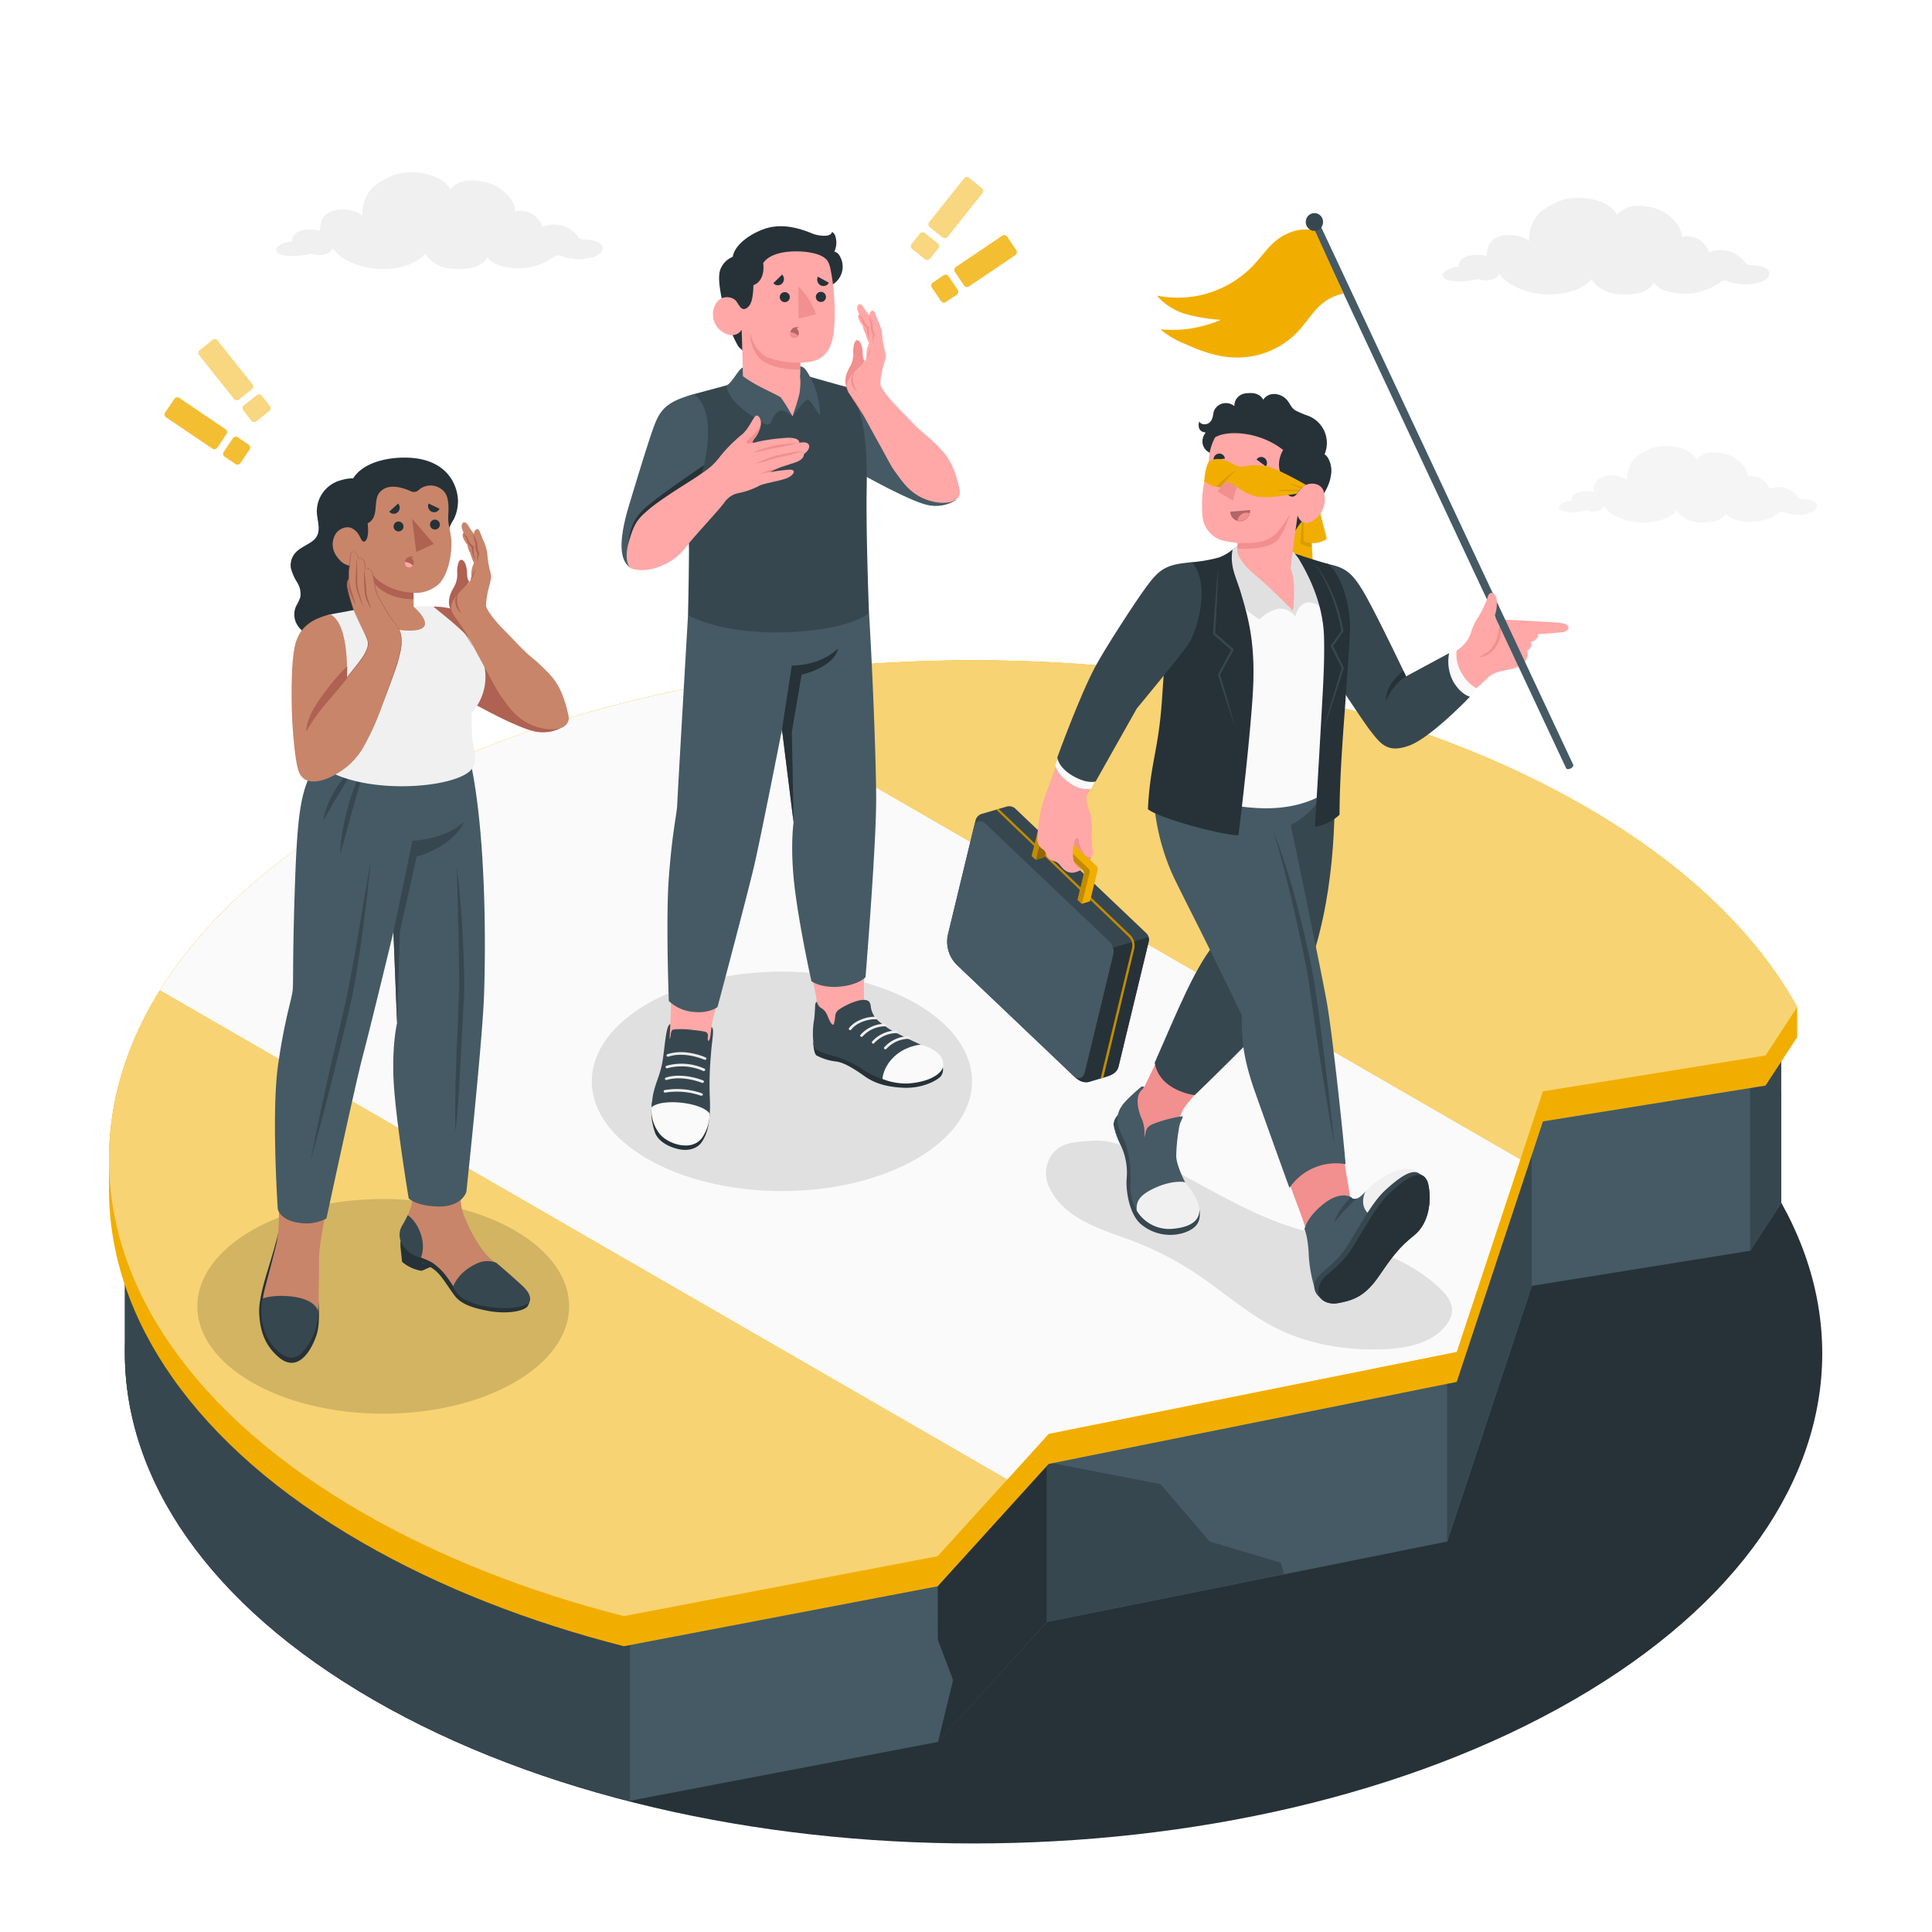 <svg class="animated" id="freepik_stories-lack-of-leadership" xmlns="http://www.w3.org/2000/svg" viewBox="0 0 500 500" version="1.1" xmlns:xlink="http://www.w3.org/1999/xlink" xmlns:svgjs="http://svgjs.com/svgjs"><style>svg#freepik_stories-lack-of-leadership:not(.animated) .animable {opacity: 0;}svg#freepik_stories-lack-of-leadership.animated #freepik--Floor--inject-141 {animation: 1s 1 forwards cubic-bezier(.36,-0.01,.5,1.38) lightSpeedRight;animation-delay: 0s;}svg#freepik_stories-lack-of-leadership.animated #freepik--Clouds--inject-141 {animation: 1s 1 forwards cubic-bezier(.36,-0.01,.5,1.38) slideUp,1.5s Infinite  linear wind;animation-delay: 0s,1s;}svg#freepik_stories-lack-of-leadership.animated #freepik--Shadows--inject-141 {animation: 1s 1 forwards cubic-bezier(.36,-0.01,.5,1.38) slideLeft,1.5s Infinite  linear wind;animation-delay: 0s,1s;}svg#freepik_stories-lack-of-leadership.animated #freepik--Symbols--inject-141 {animation: 1s 1 forwards cubic-bezier(.36,-0.01,.5,1.38) slideLeft,1.5s Infinite  linear heartbeat;animation-delay: 0s,1s;}svg#freepik_stories-lack-of-leadership.animated #freepik--Character--inject-141 {animation: 0.7s 1 forwards ease-in fadeIn;animation-delay: 0s;}svg#freepik_stories-lack-of-leadership.animated #freepik--character-3--inject-141 {animation: 0.7s 1 forwards ease-in fadeIn,1.5s Infinite  linear floating;animation-delay: 0s,0.7s;}svg#freepik_stories-lack-of-leadership.animated #freepik--character-2--inject-141 {animation: 1s 1 forwards cubic-bezier(.36,-0.01,.5,1.38) slideUp;animation-delay: 0s;}svg#freepik_stories-lack-of-leadership.animated #freepik--character-1--inject-141 {animation: 1s 1 forwards cubic-bezier(.36,-0.01,.5,1.38) zoomIn;animation-delay: 0s;}            @keyframes lightSpeedRight {              from {                transform: translate3d(50%, 0, 0) skewX(-20deg);                opacity: 0;              }              60% {                transform: skewX(10deg);                opacity: 1;              }              80% {                transform: skewX(-2deg);              }              to {                opacity: 1;                transform: translate3d(0, 0, 0);              }            }                    @keyframes slideUp {                0% {                    opacity: 0;                    transform: translateY(30px);                }                100% {                    opacity: 1;                    transform: inherit;                }            }                    @keyframes wind {                0% {                    transform: rotate( 0deg );                }                25% {                    transform: rotate( 1deg );                }                75% {                    transform: rotate( -1deg );                }            }                    @keyframes slideLeft {                0% {                    opacity: 0;                    transform: translateX(-30px);                }                100% {                    opacity: 1;                    transform: translateX(0);                }            }                    @keyframes heartbeat {                0% {                    transform: scale(1);                }                10% {                    transform: scale(1.1);                }                30% {                    transform: scale(1);                }                40% {                    transform: scale(1);                }                50% {                    transform: scale(1.1);                }                60% {                    transform: scale(1);                }                100% {                    transform: scale(1);                }            }                    @keyframes fadeIn {                0% {                    opacity: 0;                }                100% {                    opacity: 1;                }            }                    @keyframes floating {                0% {                    opacity: 1;                    transform: translateY(0px);                }                50% {                    transform: translateY(-10px);                }                100% {                    opacity: 1;                    transform: translateY(0px);                }            }                    @keyframes zoomIn {                0% {                    opacity: 0;                    transform: scale(0.5);                }                100% {                    opacity: 1;                    transform: scale(1);                }            }        </style><g id="freepik--Floor--inject-141" class="animable" style="transform-origin: 249.901px 323.978px;"><g id="freepik--floor--inject-141" class="animable" style="transform-origin: 249.901px 323.978px;"><path id="freepik--floor--inject-141" d="M96.65,260.61c-85.77,49.52-85.77,129.81,0,179.33s224.85,49.53,310.62,0,85.77-129.81,0-179.33S182.43,211.08,96.65,260.61Z" style="fill: rgb(38, 50, 56); transform-origin: 251.96px 350.275px;" class="animable"></path><path d="M461,283.09c-10.31-18.63-28.27-36.15-53.87-50.93-85.75-49.51-224.77-49.51-310.51,0C53.64,257,32.22,289.5,32.32,322c0,4.64,0,23.18,0,27.83-.1,32.52,21.32,65,64.29,89.87,19.76,11.4,42.33,20.18,66.44,26.33h0l79.7-15.22L271,419.76l103.57-20.82,21.89-66.16,56.52-9.09L461,311.38Z" style="fill: rgb(69, 90, 100); transform-origin: 246.66px 330.529px;" id="eldn0k85kf6ur" class="animable"></path><polygon points="374.51 356.49 374.51 398.94 396.41 332.78 396.41 291.7 374.51 356.49" style="fill: rgb(55, 71, 79); transform-origin: 385.46px 345.32px;" id="elatwr73dnjgw" class="animable"></polygon><polygon points="270.95 378.38 270.95 419.76 242.76 450.83 246.65 434.79 242.71 424.38 242.68 410.53 270.95 378.38" style="fill: rgb(38, 50, 56); transform-origin: 256.815px 414.605px;" id="elpthh6c03lt" class="animable"></polygon><polygon points="452.93 323.69 452.93 279.61 460.99 268.27 460.99 311.38 452.93 323.69" style="fill: rgb(55, 71, 79); transform-origin: 456.96px 295.98px;" id="eln8ii13zi2q" class="animable"></polygon><polygon points="300.33 384.1 313.07 398.94 331.45 404.41 332.32 407.42 270.95 419.76 270.95 378.38 300.33 384.1" style="fill: rgb(55, 71, 79); transform-origin: 301.635px 399.07px;" id="elple1y8o4v4h" class="animable"></polygon><path d="M96.61,232.16C53.64,257,32.22,289.5,32.32,322c0,4.64,0,23.18,0,27.83-.1,32.52,21.32,65,64.29,89.87,19.76,11.4,42.33,20.18,66.44,26.33V205.83C139,212,116.37,220.75,96.61,232.16Z" style="fill: rgb(55, 71, 79); transform-origin: 97.685px 335.93px;" id="el3pztgz2i54k" class="animable"></path><path d="M465.09,260.62c-10.5-19-28.81-36.84-54.9-51.91-87.39-50.45-229.07-50.45-316.45,0-43.59,25.17-65.43,58.13-65.53,91.12v8.25c.11,33,21.94,66,65.53,91.12,20.14,11.62,43.13,20.57,67.71,26.84h0l81.22-15.51,28.73-31.67L377,357.64l22.31-67.42,57.6-9.27,8.21-12.54Z" style="fill: rgb(241, 174, 0); transform-origin: 246.665px 298.456px;" id="elpj53r7p22kl" class="animable"></path><path id="freepik--floor--inject-141" d="M410.19,208.71c-87.39-50.45-229.07-50.45-316.45,0S6.36,341,93.74,391.42C113.88,403,136.87,412,161.45,418.25h0l81.22-15.51,28.73-31.67L377,349.86l22.31-67.43,57.6-9.26,8.21-12.55C454.59,241.64,436.28,223.78,410.19,208.71Z" style="fill: rgb(241, 174, 0); transform-origin: 246.662px 294.561px;" class="animable"></path><g id="freepik--floor--inject-141"><path d="M410.19,208.71c-87.39-50.45-229.07-50.45-316.45,0S6.36,341,93.74,391.42C113.88,403,136.87,412,161.45,418.25h0l81.22-15.51,28.73-31.67L377,349.86l22.31-67.43,57.6-9.26,8.21-12.55C454.59,241.64,436.28,223.78,410.19,208.71Z" style="fill: rgb(255, 255, 255); opacity: 0.45; transform-origin: 246.662px 294.561px;" class="animable"></path></g><path d="M181.1,177.5c-31.93,6.14-61.94,16.54-87.36,31.21-24.09,13.91-41.52,30.2-52.33,47.55l219.3,126.61,10.7-11.8L377,349.86l16.46-49.77Z" style="fill: rgb(250, 250, 250); transform-origin: 217.435px 280.185px;" id="elziz9dvwblb" class="animable"></path></g></g><g id="freepik--Clouds--inject-141" class="animable animator-active" style="transform-origin: 270.867px 89.91px;"><path id="freepik--Cloud--inject-141" d="M456.6,69.2a9.84,9.84,0,0,0-3.27-.6c-1.06-.08-1.4-.29-1.61-.52a7.81,7.81,0,0,0-9.39-2.78,6,6,0,0,0-7.08-4c.12-3.3-4.1-6.85-7.89-7.66-3.63-.77-6.8-.45-8.87,1.94-2.22-4.33-10.92-5.55-15.62-3.26-2.71,1.32-5,2.67-6.13,5.15a10.44,10.44,0,0,0-1,4.93c-1.83-1.61-5.5-2-8-1.1-2.64,1-2.84,3-3,5a9.16,9.16,0,0,0-4.81-.08c-1.67.49-2.63,1.8-2.4,2.85-1.31-.07-4.45,1-4.09,2.38.41,1.56,4,1.41,5.32,1.36a24.85,24.85,0,0,0,3.75-.59,5.93,5.93,0,0,0,1.95.37c2.28,0,3.24-1,3.61-1.84,1.11,2.34,5.07,4.12,7.88,4.84,5.27,1.35,12.73.53,16-3.41a5.8,5.8,0,0,0,1.57,1.91,9.12,9.12,0,0,0,4.88,2c2.16.2,8,.48,9.61-3,1.16,2.28,6.34,3.33,10.27,2.77a16.34,16.34,0,0,0,4.41-1.33,25.66,25.66,0,0,0,2.53-1.52,2.1,2.1,0,0,1,2.16-.15,12.79,12.79,0,0,0,8.59,0C458.21,72,458.67,70.14,456.6,69.2Z" style="fill: rgb(240, 240, 240); transform-origin: 415.669px 63.69px;" class="animable"></path><path id="freepik--cloud--inject-141" d="M154.65,62.6a9.69,9.69,0,0,0-3.28-.6c-1.06-.09-1.4-.3-1.6-.53a7.82,7.82,0,0,0-9.39-2.77,6,6,0,0,0-7.09-4c.12-3.3-4.1-6.85-7.88-7.65s-6.8-.45-8.88,1.94c-2.21-4.33-10.91-5.56-15.62-3.26-2.7,1.31-5,2.67-6.12,5.15a10.29,10.29,0,0,0-1,4.93c-1.84-1.62-5.51-2.06-8-1.11-2.64,1-2.84,3-3,5A9.34,9.34,0,0,0,78,59.64c-1.66.5-2.62,1.8-2.39,2.86-1.32-.08-4.46,1-4.1,2.38.41,1.56,4,1.4,5.33,1.35a23.53,23.53,0,0,0,3.74-.59,5.69,5.69,0,0,0,2,.37c2.28,0,3.25-1,3.61-1.84,1.12,2.35,5.08,4.13,7.88,4.85,5.27,1.35,12.73.53,16-3.42a5.94,5.94,0,0,0,1.57,1.92,9.11,9.11,0,0,0,4.88,2c2.17.21,8,.48,9.62-3,1.16,2.29,6.33,3.33,10.26,2.77A15.46,15.46,0,0,0,140.77,68a27.72,27.72,0,0,0,2.53-1.51,2.11,2.11,0,0,1,2.16-.15,12.92,12.92,0,0,0,8.59,0C156.25,65.38,156.71,63.54,154.65,62.6Z" style="fill: rgb(240, 240, 240); transform-origin: 113.727px 57.11px;" class="animable"></path><path id="freepik--cloud--inject-141" d="M469.2,129.62a7.68,7.68,0,0,0-2.59-.48c-.84-.07-1.1-.23-1.27-.42a6.17,6.17,0,0,0-7.42-2.19,4.76,4.76,0,0,0-5.6-3.17c.09-2.61-3.25-5.41-6.24-6s-5.38-.36-7,1.53c-1.75-3.42-8.63-4.39-12.35-2.58-2.14,1-4,2.12-4.84,4.08a8.09,8.09,0,0,0-.81,3.9,6.86,6.86,0,0,0-6.29-.88c-2.09.81-2.25,2.38-2.35,4a7.18,7.18,0,0,0-3.8-.07c-1.32.39-2.08,1.42-1.9,2.25-1-.05-3.52.79-3.23,1.89s3.15,1.11,4.21,1.07a19.29,19.29,0,0,0,3-.47,4.43,4.43,0,0,0,1.54.3c1.8,0,2.56-.79,2.85-1.46.88,1.85,4,3.26,6.23,3.83,4.17,1.07,10.07.42,12.64-2.7a4.67,4.67,0,0,0,1.24,1.51,7.26,7.26,0,0,0,3.86,1.57c1.71.16,6.31.38,7.6-2.35.92,1.81,5,2.64,8.12,2.2a13.08,13.08,0,0,0,3.49-1,19.28,19.28,0,0,0,2-1.21,1.68,1.68,0,0,1,1.71-.11,10.21,10.21,0,0,0,6.79,0C470.47,131.81,470.83,130.36,469.2,129.62Z" style="fill: rgb(245, 245, 245); transform-origin: 436.87px 125.322px;" class="animable"></path></g><g id="freepik--Shadows--inject-141" class="animable" style="transform-origin: 213.435px 308.655px;"><path id="freepik--Shadow--inject-141" d="M291.86,320.68a84,84,0,0,1,18.37,9.38c6.43,4.34,12.31,9.59,19.16,13.2,8.91,4.68,19.16,6.38,29.19,5.9,5.68-.27,11.86-1.52,15.51-6a6.8,6.8,0,0,0,1.71-4c0-2.19-1.46-4.07-3-5.57-8.23-8-19.75-11.35-30.86-13.94s-17.76-5.81-28.65-11.63c-4.66-2.5-9.26-5.17-14-7.52l-.11-.06a70.79,70.79,0,0,0-7.14-3.42c-3.22-1.19-5.88-2.05-9.43-1.78s-7.51.2-10,3.08a8.26,8.26,0,0,0-1.1,8.85C275,315.08,284.43,318,291.86,320.68Z" style="fill: rgb(224, 224, 224); transform-origin: 323.25px 322.214px;" class="animable"></path><g id="freepik--shadow--inject-141"><ellipse cx="99.18" cy="338.08" rx="48.11" ry="27.78" style="opacity: 0.15; transform-origin: 99.18px 338.08px;" class="animable"></ellipse></g><ellipse id="freepik--shadow--inject-141" cx="202.36" cy="279.85" rx="49.2" ry="28.4" style="fill: rgb(224, 224, 224); transform-origin: 202.36px 279.85px;" class="animable"></ellipse></g><g id="freepik--Symbols--inject-141" class="animable" style="transform-origin: 152.88px 83.055px;"><g id="freepik--exclamation-sign--inject-141" class="animable" style="transform-origin: 56.299px 104.026px;"><path d="M69.8,105.08a.86.86,0,0,1,.19.66.89.89,0,0,1-.33.61L66.35,109a.83.83,0,0,1-.66.19.82.82,0,0,1-.61-.33L63,106.2a.86.86,0,0,1-.19-.66.89.89,0,0,1,.33-.61l3.31-2.64a.83.83,0,0,1,.66-.19.85.85,0,0,1,.61.33Zm-4.51-5.64a.91.91,0,0,1-.14,1.27l-3.31,2.65a.86.86,0,0,1-.66.18.8.8,0,0,1-.61-.33l-9-11.3a.87.87,0,0,1-.18-.67.82.82,0,0,1,.32-.6L55,88a.88.88,0,0,1,.67-.19.86.86,0,0,1,.6.33Z" style="fill: rgb(241, 174, 0); transform-origin: 60.689px 98.501px;" id="el7put8zmljp5" class="animable"></path><g id="eld0hzxqzgygo"><g style="opacity: 0.5; transform-origin: 60.689px 98.501px;" class="animable"><path d="M69.8,105.08a.86.86,0,0,1,.19.66.89.89,0,0,1-.33.61L66.35,109a.83.83,0,0,1-.66.19.82.82,0,0,1-.61-.33L63,106.2a.86.86,0,0,1-.19-.66.89.89,0,0,1,.33-.61l3.31-2.64a.83.83,0,0,1,.66-.19.85.85,0,0,1,.61.33Zm-4.51-5.64a.91.91,0,0,1-.14,1.27l-3.31,2.65a.86.86,0,0,1-.66.18.8.8,0,0,1-.61-.33l-9-11.3a.87.87,0,0,1-.18-.67.82.82,0,0,1,.32-.6L55,88a.88.88,0,0,1,.67-.19.86.86,0,0,1,.6.33Z" style="fill: rgb(255, 255, 255); transform-origin: 60.689px 98.501px;" id="elkn0vhs7ufx" class="animable"></path></g></g><path d="M64.35,115.08a.9.9,0,0,1,.38.58.86.86,0,0,1-.14.68l-2.37,3.51a.84.84,0,0,1-.57.38.89.89,0,0,1-.68-.13l-2.82-1.9a.93.93,0,0,1-.24-1.26l2.37-3.51a.87.87,0,0,1,.58-.38.86.86,0,0,1,.68.14Zm-6-4a.92.92,0,0,1,.25,1.26l-2.37,3.51a.86.86,0,0,1-.58.38.89.89,0,0,1-.68-.13L43,108a.9.9,0,0,1-.38-.58.86.86,0,0,1,.14-.68l2.37-3.51a.82.82,0,0,1,.57-.38.86.86,0,0,1,.68.14Z" style="fill: rgb(241, 174, 0); transform-origin: 53.675px 111.54px;" id="elq4391tdpbw" class="animable"></path><g id="elbuqzahe2n3v"><g style="opacity: 0.2; transform-origin: 53.675px 111.54px;" class="animable"><path d="M64.35,115.08a.9.9,0,0,1,.38.58.86.86,0,0,1-.14.68l-2.37,3.51a.84.84,0,0,1-.57.38.89.89,0,0,1-.68-.13l-2.82-1.9a.93.93,0,0,1-.24-1.26l2.37-3.51a.87.87,0,0,1,.58-.38.86.86,0,0,1,.68.14Zm-6-4a.92.92,0,0,1,.25,1.26l-2.37,3.51a.86.86,0,0,1-.58.38.89.89,0,0,1-.68-.13L43,108a.9.9,0,0,1-.38-.58.86.86,0,0,1,.14-.68l2.37-3.51a.82.82,0,0,1,.57-.38.86.86,0,0,1,.68.14Z" style="fill: rgb(255, 255, 255); transform-origin: 53.675px 111.54px;" id="el2lqf0gsk5j" class="animable"></path></g></g></g><g id="freepik--exclamation-sign--inject-141" class="animable" style="transform-origin: 249.456px 62.087px;"><path d="M238.07,60.49a.89.89,0,0,1,.61-.33.86.86,0,0,1,.66.19L242.65,63a.91.91,0,0,1,.33.61.89.89,0,0,1-.19.67l-2.12,2.65a.89.89,0,0,1-.61.33.86.86,0,0,1-.66-.19l-3.31-2.64a.91.91,0,0,1-.33-.61.89.89,0,0,1,.19-.67ZM249.51,46.2a.86.86,0,0,1,.6-.33.84.84,0,0,1,.67.19l3.31,2.64a.89.89,0,0,1,.33.61.91.91,0,0,1-.19.66l-9,11.31a.91.91,0,0,1-1.27.14l-3.31-2.64a.91.91,0,0,1-.33-.61.89.89,0,0,1,.19-.67Z" style="fill: rgb(241, 174, 0); transform-origin: 245.089px 56.564px;" id="elgfvazpba3c4" class="animable"></path><g id="elawhor014iiv"><g style="opacity: 0.5; transform-origin: 245.089px 56.564px;" class="animable"><path d="M238.07,60.49a.89.89,0,0,1,.61-.33.86.86,0,0,1,.66.19L242.65,63a.91.91,0,0,1,.33.61.89.89,0,0,1-.19.67l-2.12,2.65a.89.89,0,0,1-.61.33.86.86,0,0,1-.66-.19l-3.31-2.64a.91.91,0,0,1-.33-.61.89.89,0,0,1,.19-.67ZM249.51,46.2a.86.86,0,0,1,.6-.33.84.84,0,0,1,.67.19l3.31,2.64a.89.89,0,0,1,.33.61.91.91,0,0,1-.19.66l-9,11.31a.91.91,0,0,1-1.27.14l-3.31-2.64a.91.91,0,0,1-.33-.61.89.89,0,0,1,.19-.67Z" style="fill: rgb(255, 255, 255); transform-origin: 245.089px 56.564px;" id="ell9tmk7cyjzq" class="animable"></path></g></g><path d="M244.21,71.25a.93.93,0,0,1,1.26.24L247.84,75a.86.86,0,0,1,.13.68.85.85,0,0,1-.37.58l-2.82,1.9a.85.85,0,0,1-.68.13.83.83,0,0,1-.57-.37l-2.37-3.51a.86.86,0,0,1-.14-.68.9.9,0,0,1,.38-.58ZM259.39,61a.93.93,0,0,1,1.26.24L263,64.76a.86.86,0,0,1,.14.68.9.9,0,0,1-.38.58l-12,8.1a.93.93,0,0,1-1.26-.24l-2.37-3.51a.9.9,0,0,1-.13-.68.86.86,0,0,1,.38-.58Z" style="fill: rgb(241, 174, 0); transform-origin: 252.08px 69.582px;" id="el9qgee8yx64p" class="animable"></path><g id="eld390r33rr66"><g style="opacity: 0.2; transform-origin: 252.08px 69.582px;" class="animable"><path d="M244.21,71.25a.93.93,0,0,1,1.26.24L247.84,75a.86.86,0,0,1,.13.68.85.85,0,0,1-.37.58l-2.82,1.9a.85.85,0,0,1-.68.13.83.83,0,0,1-.57-.37l-2.37-3.51a.86.86,0,0,1-.14-.68.9.9,0,0,1,.38-.58ZM259.39,61a.93.93,0,0,1,1.26.24L263,64.76a.86.86,0,0,1,.14.68.9.9,0,0,1-.38.58l-12,8.1a.93.93,0,0,1-1.26-.24l-2.37-3.51a.9.9,0,0,1-.13-.68.86.86,0,0,1,.38-.58Z" style="fill: rgb(255, 255, 255); transform-origin: 252.08px 69.582px;" id="elus99iubt9n" class="animable"></path></g></g></g></g><g id="freepik--character-3--inject-141" class="animable" style="transform-origin: 326.148px 196.257px;"><g id="freepik--Character--inject-141" class="animable" style="transform-origin: 326.148px 196.257px;"><g id="freepik--Bottom--inject-141" class="animable" style="transform-origin: 329.083px 267.394px;"><path d="M290,288a4,4,0,0,0-1.83,3,19.29,19.29,0,0,0,1.68,5,16.43,16.43,0,0,1,1.74,8.86c-.3,3.17.65,9.25,3.58,11.87a11.78,11.78,0,0,0,11.3,2.29c3.37-1.18,4.26-2.93,4-5.68Z" style="fill: rgb(55, 71, 79); transform-origin: 299.341px 303.793px;" id="elbup1vn216em" class="animable"></path><path d="M295.23,314.16a6.38,6.38,0,0,1-1.13-1.7,12.7,12.7,0,0,1-1.36-5.36,35.85,35.85,0,0,0,.08-6,25.69,25.69,0,0,0-1.46-6,21.87,21.87,0,0,1-1.65-4.83c-.59-5.07,4.07-7,6.37-8.83l5.65-11.73,9.7,11s-4,4.52-5,6.08c-1.37,2.06-1.87,5.52-2.12,7.93-.32,3.07-.94,6.41.46,9.28a25.25,25.25,0,0,0,2.91,4.26,4.74,4.74,0,0,1,.77,1.25c.48,1.27-.12,2.68-.71,3.9-1,2-2.18,4.16-4.26,4.54a6.2,6.2,0,0,1-3.5-.7A13.24,13.24,0,0,1,295.23,314.16Z" style="fill: rgb(242, 143, 143); transform-origin: 300.544px 293.844px;" id="elj2az75duqw" class="animable"></path><path d="M306.72,306c-.66-1.33-2.4-4.95-2.31-7.06a48.16,48.16,0,0,1,.87-7.84c.44-1.36,1.1-2.06.67-2.21a33.93,33.93,0,0,0-7.92,2.16c-1.73.89-1.41,2.11-1.92,3.41a9.69,9.69,0,0,0-.57-4.79c-.72-1.46-2.08-5.69-.06-7.59l.62-.67s-.23-.63-1.09.13-3.81,3.28-4.63,4.62a6,6,0,0,0-.79,5.78c1,2.83,1.75,3.47,2.35,6.45a28.37,28.37,0,0,1,.6,8.1,13,13,0,0,0,2.66,8.34Z" style="fill: rgb(69, 90, 100); transform-origin: 297.95px 297.997px;" id="el7fe317vangc" class="animable"></path><path d="M345.12,197.43s1.61,20-2.77,40.27c-3.25,15.05-6.8,18.56-8.62,20.66-8.12,9.33-24.54,25.06-24.54,25.06s-9.05-1-10.36-8.38c5.69-12.86,10.62-25.53,16.37-31.75l-8.9-42.43Z" style="fill: rgb(55, 71, 79); transform-origin: 322.12px 240.425px;" id="eld3pswoti21l" class="animable"></path><path d="M303.64,318c2.12-.21,6.53-.91,6.75-4.51.17-2.93-2.81-6.39-3.67-7.47-.35-.26-3.54-.53-7.69,1.35s-5.06,3.56-4.84,5.95A9.79,9.79,0,0,0,303.64,318Z" style="fill: rgb(240, 240, 240); transform-origin: 302.278px 311.947px;" id="eleozaygpvnoh" class="animable"></path><path d="M350.31,310.91c-1.07.06-.84-1.46-1.5-4.88s-2.72-18.2-2.72-18.2l-16.64,6.27s4.27,12.33,5.61,15.89c1.5,3.95,3.59,9.38,3.9,12.44s.35,11.6,4,13.19,7.05-.1,9.49-1.72,5.32-7.37,8-10.26,5-4.48,7.1-7.47,2.06-10.5-.71-12.1-6.77.11-9.12,1.55S352.3,310.8,350.31,310.91Z" style="fill: rgb(242, 143, 143); transform-origin: 349.241px 312.044px;" id="eleht0snagcku" class="animable"></path><path d="M298.67,201.19c-.6,5.67.54,16.58,5.51,26.69s6.17,12,17.2,34.87c-.05,5.11,0,10.2,3.41,19.83,4.25,12,8.92,24.86,8.92,24.86a14.58,14.58,0,0,1,14.52-6.17c-.44-5.88-3.39-33.86-4.9-42.15-1.89-10.31-9.28-45.6-9.28-45.6a20.93,20.93,0,0,0,11.07-16.09Z" style="fill: rgb(69, 90, 100); transform-origin: 323.377px 252.435px;" id="elabaslebdm45" class="animable"></path><path d="M340.19,333.2a35.77,35.77,0,0,1-1.52-9.21c-.31-4.49-1.07-5.86-1.07-5.86s.48-3,4.89-6.52,7.13-1.82,7.13-1.82,1,1.83,3.78-1.45l5,6.94Z" style="fill: rgb(69, 90, 100); transform-origin: 348px 320.77px;" id="elq5enlllimfp" class="animable"></path><path d="M367.27,303.7c-1.61-1.65-4.21-1.67-7.68.08a20.47,20.47,0,0,0-6.19,4.56s-1.87,3.44.85,5.83S367.27,303.7,367.27,303.7Z" style="fill: rgb(240, 240, 240); transform-origin: 360.022px 308.466px;" id="el9nx03m8f1v" class="animable"></path><path d="M369.71,306.88a3.76,3.76,0,0,0-1.28-2.47c-.23-.16-1-.6-1.16-.71-2-1.41-5.69,1.5-8.8,4.36-3.62,3.34-7,10.1-10,14.67s-6.57,6.29-7.78,8.31a3.48,3.48,0,0,0,.28,4.13c.19.22.85.89,1,1a5,5,0,0,0,4.59,1c4-.74,6.91-2,10.29-6.92s5.17-7.42,9.08-10.53S370.48,310.87,369.71,306.88Z" style="fill: rgb(55, 71, 79); transform-origin: 355.068px 320.345px;" id="elh0lxrseat4r" class="animable"></path><path d="M369.71,306.88c-1.08-5.59-6.06-1.8-10.07,1.9-3.62,3.34-7,10.1-10,14.67s-6.65,6.24-7.78,8.31c-2,3.76.69,6.19,4.7,5.45s6.91-2,10.29-6.92,5.17-7.42,9.08-10.53S370.48,310.87,369.71,306.88Z" style="fill: rgb(38, 50, 56); transform-origin: 355.589px 320.695px;" id="elbz2idzn99t" class="animable"></path><path d="M351.3,310.12h0c-1.22.54-1.68-.33-1.68-.33-3.86,4-4.31,6.56-4.31,6.56S349.08,311.64,351.3,310.12Z" style="fill: rgb(55, 71, 79); transform-origin: 348.305px 313.07px;" id="elgphpae17kpm" class="animable"></path><path d="M329.46,214.89a167.25,167.25,0,0,1,6.31,19.74c1.74,6.7,3.37,13.44,4.46,20.32s1.89,13.73,2.75,20.61,1.65,13.77,2.35,20.66q-1.86-10.22-3.44-20.48c-1.07-6.84-2.07-13.69-3-20.54-.48-3.42-1.21-6.78-1.91-10.17s-1.46-6.74-2.23-10.11-1.59-6.72-2.45-10.06S330.49,218.19,329.46,214.89Z" style="fill: rgb(55, 71, 79); transform-origin: 337.395px 255.555px;" id="elxjn90dxg12o" class="animable"></path></g><g id="freepik--Top--inject-141" class="animable" style="transform-origin: 326.148px 167.616px;"><g id="freepik--Arm--inject-141" class="animable" style="transform-origin: 353.292px 127.106px;"><path d="M397.88,160.81l-3.65-.22-4.1-.19-2.1-.08a1.64,1.64,0,0,1-.73-.09,2,2,0,0,1-.38-.46l-4.4,0a16.45,16.45,0,0,0-1.9,4.09,8.41,8.41,0,0,1-.54,1.27,9,9,0,0,1-3.72,3.58c-2.47,1.43-12.65,7.15-12.65,7.15s-1.19-2-5.9-12.45C354.46,156,349.57,146,342.51,146c0,0-.57,12.28-.86,21,3.74,6.53,9.72,17.1,12.77,21.06,3.57,4.64,6.11,6.43,9.91,4.52,6.67-3.35,12.42-9.75,16.53-13.37,1.4-1.26,2.9-2.56,4.24-3.86s3.29-1.62,5-2a12.83,12.83,0,0,0,3.3-1,3.58,3.58,0,0,0,1.92-3.63.72.72,0,0,1,0-.29c0-.13.17-.2.28-.28a1.79,1.79,0,0,0,.6-2.09,2.09,2.09,0,0,0,1.91-1.95c1.94-.1,3.87-.25,5.81-.45a2.52,2.52,0,0,0,1.81-.69.88.88,0,0,0,.21-.58c0-.54-.62-.84-1.14-1a15.48,15.48,0,0,0-2.34-.32Z" style="fill: rgb(255, 168, 167); transform-origin: 373.795px 169.667px;" id="el7hqat38y78p" class="animable"></path><path d="M373.65,170.05,377,168a9.43,9.43,0,0,0,1.13,5.95,10,10,0,0,0,4.19,4.3l-2.66,2.39S373.18,178.16,373.65,170.05Z" style="fill: rgb(250, 250, 250); transform-origin: 377.973px 174.32px;" id="el5o92y9c1zkq" class="animable"></path><path d="M342.53,145.72c5.23,1,7,1.95,10.08,7s11.29,22.32,11.29,22.32l11.13-6a11.16,11.16,0,0,0,1.14,7.48c2.08,3.37,4.26,3.78,4.26,3.78s-10,10.51-15.64,12.62-7.43-.36-10-3.62-13.14-19.61-13.14-19.61Z" style="fill: rgb(55, 71, 79); transform-origin: 361.04px 169.712px;" id="elz6nn36x20z" class="animable"></path><path d="M388.2,165.09a8,8,0,0,0,.24-1.38,3,3,0,0,0-.05-1.3c-.05-.14-.29-.31-.37-.1a6.5,6.5,0,0,0-.21,1.26c-.06.39-.14.79-.24,1.18a8.58,8.58,0,0,1-1,2.22,6.86,6.86,0,0,1-1.54,1.73,14.47,14.47,0,0,1-1.84,1.14c-.05,0-.08.21,0,.21a5.52,5.52,0,0,0,3.89-2.61A7.68,7.68,0,0,0,388.2,165.09Z" style="fill: rgb(242, 143, 143); transform-origin: 385.815px 166.131px;" id="elbcezhukx41a" class="animable"></path><path d="M407.13,197.88,341.08,57l-1.84.9L405.3,198.79C405.67,199.52,407.48,198.59,407.13,197.88Z" style="fill: rgb(69, 90, 100); transform-origin: 373.207px 128.028px;" id="elxhjr1dqeeb8" class="animable"></path><path d="M340.27,59.59a11.51,11.51,0,0,0-7.59,1.12c-3.42,1.56-5.57,5-8.15,7.79a27.08,27.08,0,0,1-25.12,8A15.36,15.36,0,0,0,307,81.3a44.77,44.77,0,0,0,8.93,1.48,31.71,31.71,0,0,1-15.62,2.45,23.44,23.44,0,0,0,6.55,3.85c4.95,2.23,9.82,3.86,15.32,3.36a21.52,21.52,0,0,0,13.7-6.61c1.73-1.85,3.13-4,4.84-5.87a12.91,12.91,0,0,1,7-4Z" style="fill: rgb(241, 174, 0); transform-origin: 323.565px 75.953px;" id="elc4flxg86ygv" class="animable"></path><path d="M338.4,58.85a2.21,2.21,0,0,0,3.14.42,2.34,2.34,0,0,0,.41-3.22,2.22,2.22,0,0,0-3.15-.42A2.33,2.33,0,0,0,338.4,58.85Z" style="fill: rgb(55, 71, 79); transform-origin: 340.171px 57.45px;" id="elpo32dfc6dh" class="animable"></path><path d="M363.9,175.06c-3.54,2-5.21,6.41-5.21,6.41a7.72,7.72,0,0,1,1.57-4.85,18.58,18.58,0,0,1,2.92-3.05Z" style="fill: rgb(38, 50, 56); transform-origin: 361.294px 177.52px;" id="el6wv2j7zqhhi" class="animable"></path><path d="M386.92,159.77a1.84,1.84,0,0,1,.11-1,10.08,10.08,0,0,0,.34-3.23,3.23,3.23,0,0,0-.29-1.27c-.23-.47-.91-1.07-1.46-.72s-.72,1.45-.93,1.93a38.33,38.33,0,0,1-2.17,4.35" style="fill: rgb(255, 168, 167); transform-origin: 384.953px 156.638px;" id="elytajntcusqm" class="animable"></path></g><g id="freepik--Chest--inject-141" class="animable" style="transform-origin: 323.228px 158.952px;"><path d="M340.17,126.92l3.21,12.55a6.49,6.49,0,0,1-3.91,1.08l.53,9.27s-4.58.81-7.3-1.71l4.37-21.93Z" style="fill: rgb(241, 174, 0); transform-origin: 338.04px 138.062px;" id="eliobrm03id9" class="animable"></path><g id="elasvao5mxmk8"><path d="M339.47,140.55a4.06,4.06,0,0,1-2.11-.52l.07-11.83-.93,12.42a6.06,6.06,0,0,0,3,.9Z" style="opacity: 0.1; transform-origin: 338px 134.86px;" class="animable"></path></g><path d="M347.83,165.16c.58-14.28-3.31-18.29-5.73-19.49l-12.05-3.11c-3.12.13-15.11,3.15-18.81,3.8-2.37.41-4.12,5-5.81,12.44a143,143,0,0,0-3,20.46c-.68,7.7-1.33,12.14-3.85,23.06,15.68,6,32.78,10.69,45.31,2.38-.14-2,2.22-18.62,2.66-23.54S347.67,169,347.83,165.16Z" style="fill: rgb(250, 250, 250); transform-origin: 323.234px 175.872px;" id="el8m9u4kg3sal" class="animable"></path><g id="freepik--Head--inject-141" class="animable" style="transform-origin: 327.386px 130.097px;"><path d="M334.53,139c1-3.36,4.89-6.51,6.82-9.31s3-4.82,3.2-7.56c.11-1.62-.63-3.93-1.76-4.54a7.53,7.53,0,0,0-4.3-10,24.47,24.47,0,0,1-3.17-1.34c-1.23-.71-1.39-1.79-2.32-2.81-1.6-1.75-4.62-2.17-6.07,0-1-1.7-2.63-1.87-4.57-1.63a3.22,3.22,0,0,0-2.91,3.3,3.39,3.39,0,0,0-5.27,1.2c-.31,1.06-.2,2-1,2.89s-2.46.78-2.8-.16c-.46,1.51,0,2.77,1.68,2.89a3.54,3.54,0,0,0-.82,2.9,3.22,3.22,0,0,0,2.62,2.57,5.39,5.39,0,0,0,.44,2.45,5.6,5.6,0,0,0,1.74,2c2.38,1.54,5.14,2.29,7.8,3.2l3.15,1.09c.19.06,1.16.25,1.25.43Z" style="fill: rgb(38, 50, 56); transform-origin: 327.386px 120.362px;" id="elk31ziclzzzb" class="animable"></path><path d="M339.26,135.07c-2.6,1.13-3.45-1.66-3.45-1.66l-1.28,9.28c0,.47-.48,4.41-.48,4.41s1.76,2.92.58,11.37c-1.64-1.81-4.78-3.26-14.72-12.55l.41-5.37a34.14,34.14,0,0,1-4.06-.71,7.18,7.18,0,0,1-5.05-6.15A31.25,31.25,0,0,1,312.34,122a10,10,0,0,0,.51-2.81,13.33,13.33,0,0,1,1.62-6c3.27-2,11.71-1.43,17.61,3.27-1.79,3.08-1.35,6.51,1.23,8.31-.26,1-.72,3.59,1,3.76,1.22.12,1.5-1.4,2.92-2.58s4.38-1.17,5.26,1A6.64,6.64,0,0,1,339.26,135.07Z" style="fill: rgb(255, 168, 167); transform-origin: 326.973px 135.286px;" id="eluzu7c9y371" class="animable"></path><path d="M320.32,140.55c4.34,0,7.64,0,10.26-2.82A26.75,26.75,0,0,0,333.8,133a21.1,21.1,0,0,1-2.64,6.12c-1.33,1.83-4.18,3.14-11,2.86Z" style="fill: rgb(242, 143, 143); transform-origin: 326.98px 137.509px;" id="elzy223fmho8o" class="animable"></path><path d="M314.06,119.11l2.95-.42a1.44,1.44,0,0,0-1.63-1.29A1.56,1.56,0,0,0,314.06,119.11Z" style="fill: rgb(38, 50, 56); transform-origin: 315.531px 118.248px;" id="el0d9hm3kxkxb9" class="animable"></path><path d="M314.35,122.53a1.21,1.21,0,1,0,1.35-1.12A1.25,1.25,0,0,0,314.35,122.53Z" style="fill: rgb(38, 50, 56); transform-origin: 315.557px 122.614px;" id="elx29mv5f1p4l" class="animable"></path><path d="M323.66,123.83a1.21,1.21,0,1,0,1.35-1.12A1.24,1.24,0,0,0,323.66,123.83Z" style="fill: rgb(38, 50, 56); transform-origin: 324.867px 123.913px;" id="elnfmsf9s3f1" class="animable"></path><path d="M315.1,127.17l3.95,2.4,2.34-8C319.9,120.77,317.42,124.29,315.1,127.17Z" style="fill: rgb(242, 143, 143); transform-origin: 318.245px 125.512px;" id="elcgvvkcd3zqf" class="animable"></path><path d="M325.19,118.93l2.42,1.76a1.58,1.58,0,0,0-.35-2.16A1.46,1.46,0,0,0,325.19,118.93Z" style="fill: rgb(38, 50, 56); transform-origin: 326.54px 119.476px;" id="eljy7cpk781g" class="animable"></path><path d="M323.54,132l-5.16.43a2.53,2.53,0,0,0,2.73,2.44A2.71,2.71,0,0,0,323.54,132Z" style="fill: rgb(177, 102, 104); transform-origin: 320.963px 133.439px;" id="elo8grehgonm" class="animable"></path><path d="M322.83,132.69a2.58,2.58,0,0,1,.62.09,2.67,2.67,0,0,1-2.34,2,2.3,2.3,0,0,1-.83-.08A2.37,2.37,0,0,1,322.83,132.69Z" style="fill: rgb(242, 143, 143); transform-origin: 321.865px 133.735px;" id="ely8sirrxj4d" class="animable"></path><path d="M312.84,119.47c3.12-2,6.29,1,7.9,1.22,1.93.27,2.2-.74,7.1,0,2.46.37,10.14,4.79,10.14,4.79a8.19,8.19,0,0,0-2.35,2.3c-5.21.72-8.77,1.45-11.75.35-3.46-1.28-4.35-3.18-6.87-3.36l-1.07,1.35a7.5,7.5,0,0,1-4.29-1.53S311.79,121.22,312.84,119.47Z" style="fill: rgb(241, 174, 0); transform-origin: 324.815px 123.739px;" id="ellq1hoptxlu" class="animable"></path><g id="eli44hm0b1yhl"><path d="M334.48,126.73c-1.18,0-2.35,0-3.52.13-.08,0-.1.2,0,.2,1.21,0,2.41,0,3.62,0,.54,0,1.09,0,1.63.07l.31-.34h-.3Zm2.09-.76a16.12,16.12,0,0,0-2.34-.7c-.09,0-.1.18,0,.21.77.28,1.53.57,2.29.88l.28.12.3-.3Zm-20.63.15,1.07-1.35a19.15,19.15,0,0,1,2.87-3c-1.39.44-4.23,3.21-5.17,4.16A5.39,5.39,0,0,0,315.94,126.12Z" style="opacity: 0.1; transform-origin: 325.905px 124.45px;" class="animable"></path></g></g><g id="freepik--Neck--inject-141" class="animable" style="transform-origin: 328.655px 150.785px;"><path d="M335.24,159.61c.62-2.83,2.32-3.69,3.24-3.7a4.24,4.24,0,0,1,3.43,1.45,26,26,0,0,0-3.69-9.93c-2.78-4.17-3.69-4.74-3.69-4.74l-.48,4.41a14.76,14.76,0,0,1,.85,4.61,52,52,0,0,1-.24,6.9A1.67,1.67,0,0,1,335.24,159.61Z" style="fill: rgb(224, 224, 224); transform-origin: 337.98px 151.15px;" id="el5y9xunvbo1y" class="animable"></path><path d="M320.27,141.24c-1.29.36-1.17,1.92-4.87,3.42A22.75,22.75,0,0,0,326,160.33a9.35,9.35,0,0,1,4.46-2.71c2.7-.69,4.72,1.84,4.72,1.84a4.71,4.71,0,0,0-1.15-2c-4-4-6.53-6.4-8.7-8.2-5.74-4.75-5.16-7.07-5.16-7.07Z" style="fill: rgb(224, 224, 224); transform-origin: 325.29px 150.785px;" id="el3goidzrzqq6" class="animable"></path></g><path d="M308.39,145.5a37.79,37.79,0,0,0,7-1.21A11.67,11.67,0,0,0,319,142.2a10.75,10.75,0,0,0-.1,3.74c.27,2.34,1.41,4.69,2.24,7.51,1.95,6.6,4,13.42,3,27.33-.73,10.8-2.64,27.52-3.63,35.4-4.81-.11-20.89-4.57-23.43-6.77.59-12,2.77-15.06,3.67-28.77C301.54,169.6,302.55,147.72,308.39,145.5Z" style="fill: rgb(38, 50, 56); transform-origin: 310.741px 179.19px;" id="elq1v9m96s7r" class="animable"></path><path d="M315.32,146.49c-.1,2.92-.21,5.84-.36,8.75l-.22,4.38-.25,4.37-.1-.23c1.59,1.39,3.2,2.76,4.78,4.16l.18.16-.12.21-3.51,6.4,0-.21c.69,2.27,1.33,4.54,2,6.81s1.3,4.55,1.93,6.83c-.78-2.23-1.53-4.48-2.27-6.72s-1.48-4.5-2.19-6.76l0-.1.05-.1L318.7,168l.06.38c-1.59-1.39-3.16-2.8-4.75-4.19l-.1-.1V164l.3-4.37.34-4.36C314.78,152.31,315,149.4,315.32,146.49Z" style="fill: rgb(55, 71, 79); transform-origin: 316.78px 167.305px;" id="elpzfaygepd6g" class="animable"></path><path d="M336,144.43c2.07,3.43,6.45,11.19,6.66,20.57.16,6.81-.3,13.41-.64,19.68-.94,17-1.73,29.3-1.73,29.3a11.57,11.57,0,0,0,6.38-3.14c0-11,1.33-25.88,1.58-30.13s.91-12.29,1.11-17.49-1.49-13.43-5.58-17.25c-4.25-1.2-8.67-2.71-8.67-2.71Z" style="fill: rgb(38, 50, 56); transform-origin: 342.243px 178.62px;" id="elzda6zme4obo" class="animable"></path><path d="M339.82,145.24a32.62,32.62,0,0,1,2.61,4.2,46.7,46.7,0,0,1,2.07,4.49,48.25,48.25,0,0,1,1.56,4.67,46.81,46.81,0,0,1,1.07,4.69L344.45,167l-.1.15.08.16,2.8,5.58-1.19,3.9-1.2,4c-.81,2.68-1.57,5.36-2.33,8.06.92-2.65,1.82-5.29,2.69-7.95l1.31-4,1.28-4,0-.1-.05-.11-2.72-5.54,2.62-3.71.07-.11,0-.11c-.32-1.63-.67-3.26-1.15-4.86a40.8,40.8,0,0,0-1.69-4.68,38.58,38.58,0,0,0-2.24-4.45A28,28,0,0,0,339.82,145.24Z" style="fill: rgb(55, 71, 79); transform-origin: 343.805px 167.045px;" id="elea9mckrnjth" class="animable"></path></g><g id="freepik--arm--inject-141" class="animable" style="transform-origin: 278.044px 212.788px;"><g id="freepik--Briefcase--inject-141" class="animable" style="transform-origin: 271.237px 244.363px;"><path d="M297.3,243.62,289.48,276c-.38,1.57-1.71,2.21-3.26,2.68l-3.88,1.15a3.37,3.37,0,0,1-2.79-.12,7.56,7.56,0,0,1-1.63-1.18l-.07-.06-.15-.15-29.95-28.49a8.45,8.45,0,0,1-2.39-8.11l7.12-29.48a2.41,2.41,0,0,1,1.5-1.58l6.62-1.94a2.37,2.37,0,0,1,2.11.5l34,32.33a2.08,2.08,0,0,1,.56,1A2.23,2.23,0,0,1,297.3,243.62Z" style="fill: rgb(55, 71, 79); transform-origin: 271.237px 244.363px;" id="el0qy9bf6lpfo" class="animable"></path><path d="M297.3,243.62,289.48,276c-.38,1.57-1.71,2.21-3.26,2.68l-3.88,1.15a3.37,3.37,0,0,1-2.79-.12,7.56,7.56,0,0,1-1.63-1.18v0c1.2,1,2.44.52,2.83-1.09l7.37-30.5a3.38,3.38,0,0,0-.09-1.69l9.21-2.71A2.23,2.23,0,0,1,297.3,243.62Z" style="fill: rgb(38, 50, 56); transform-origin: 287.63px 261.308px;" id="el6i0hixljj4e" class="animable"></path><path d="M288.12,246.91a3.64,3.64,0,0,0-.93-3.15L255.08,213.2c-1.27-1.2-2.64-.8-3.05.9l-6.67,27.6a8.44,8.44,0,0,0,2.39,8.11l29.95,28.5c1.26,1.21,2.64.81,3.05-.9Z" style="fill: rgb(69, 90, 100); transform-origin: 266.651px 245.759px;" id="eloeziceo5l5t" class="animable"></path><path d="M258.45,209.34l34,32.6a3.82,3.82,0,0,1,1.06,3.64l-8,33.32-.69.21,8.13-33.67a3.18,3.18,0,0,0-.89-3.05l-34.23-32.85Z" style="fill: rgb(241, 174, 0); transform-origin: 275.723px 244.225px;" id="elzhpirhd09z" class="animable"></path><g id="elh9nxqlmigqd"><path d="M293.45,243.62a3.83,3.83,0,0,1,0,2l-8,33.32-.69.21,8.13-33.67a3.14,3.14,0,0,0,0-1.64Z" style="opacity: 0.2; transform-origin: 289.171px 261.385px;" class="animable"></path></g><g id="el6zd5rrfzbyv"><path d="M292.85,243.8a3.12,3.12,0,0,0-.85-1.41l-34.23-32.85.68-.2,34,32.6a3.86,3.86,0,0,1,1,1.68" style="opacity: 0.2; transform-origin: 275.61px 226.57px;" class="animable"></path></g><path d="M271.5,216.87l-1.21,5-2.23.66,1.61-6.66c.08-.34.35-.42.61-.18Z" style="fill: rgb(241, 174, 0); transform-origin: 269.78px 219.041px;" id="elql92u2ijja" class="animable"></path><g id="el3u7fxtjmxzn"><path d="M271.5,216.87l-1.21,5-2.23.66,1.61-6.66c.08-.34.35-.42.61-.18Z" style="opacity: 0.4; transform-origin: 269.78px 219.041px;" class="animable"></path></g><path d="M284.08,225.15l-2,8.11-2.13.64-1.08-1,1.6-6.66a1.19,1.19,0,0,0-.31-1.06L272,217.32l-1.7-1.62c-.26-.24-.53-.16-.61.18l-1.61,6.66-1.09-1,2-8.11,0-.1a1.26,1.26,0,0,1,.73-.7l.91-.27a1.24,1.24,0,0,1,1.08.26l12.09,11.51A1.19,1.19,0,0,1,284.08,225.15Z" style="fill: rgb(241, 174, 0); transform-origin: 275.546px 223.114px;" id="el614wpcspnv" class="animable"></path><g id="els8pkjrsnpmb"><path d="M282,225.78l-2,8.12-1.08-1,1.6-6.66a1.19,1.19,0,0,0-.31-1.06L272,217.32l-1.7-1.62c-.26-.24-.53-.16-.61.18l-1.61,6.66-1.09-1,2-8.11,0-.1c.11-.25.36-.29.58-.08l12.1,11.51A1.24,1.24,0,0,1,282,225.78Z" style="opacity: 0.2; transform-origin: 274.501px 223.507px;" class="animable"></path></g></g><path d="M277,217.68l5.15,4.9a5.43,5.43,0,0,0,0-2.88c-.44-.84-2.4-4.35-3.34-4.33C278.37,215.37,277.64,216.4,277,217.68Z" style="fill: rgb(242, 143, 143); transform-origin: 279.672px 218.975px;" id="elphcaz0etmv" class="animable"></path><path d="M276,221.17a3.91,3.91,0,0,0,0,.61,9.68,9.68,0,0,0,1.69,3.77A4.2,4.2,0,0,0,280,225Z" style="fill: rgb(242, 143, 143); transform-origin: 277.994px 223.363px;" id="elgtewcx053rr" class="animable"></path><path d="M308.35,145.74c-5,.64-9.16,3.08-13.55,9.6s-9.69,14.23-13,21.39-8.88,22.5-10.57,27.26a44.53,44.53,0,0,0-1.89,5.83,49.76,49.76,0,0,0-.87,6.9,3.22,3.22,0,0,0,1.11,2.88,4.45,4.45,0,0,1,.69.52c.37.41.41,1,.68,1.5a2.52,2.52,0,0,0,1.47,1.12,7.69,7.69,0,0,1,.81.27c1,.44,1.43,1.54,2.29,2.14a3,3,0,0,0,2.19.7,6.18,6.18,0,0,0,1.24-.34c.22-.08.85-.42,1.05-.52a3.22,3.22,0,0,1-2.24-2.86A10.17,10.17,0,0,1,278,218a2.08,2.08,0,0,1,.41-.89.41.41,0,0,1,.42-.19c.17,0,.24.25.29.43a9.82,9.82,0,0,0,1.32,3.43,2.2,2.2,0,0,0,1.16,1,1,1,0,0,0,1.24-.61,1.57,1.57,0,0,0,0-.61,27.46,27.46,0,0,1-.29-4.88,17.57,17.57,0,0,0-.25-4.52c-.35-1.56-1.56-3.89-.92-5.39,1.09-2.52,11.94-21.54,11.94-21.54s11.1-16.17,13.89-20.49C310.59,158.31,311.59,150.4,308.35,145.74Z" style="fill: rgb(255, 168, 167); transform-origin: 289.384px 185.8px;" id="elo36t2so5olk" class="animable"></path><path d="M284.15,200.59l-1.75,3.54a7.14,7.14,0,0,1-5.23-1.29c-2.84-1.88-3.84-3.61-4.05-4.91l1.4-3.58Z" style="fill: rgb(250, 250, 250); transform-origin: 278.635px 199.277px;" id="el9t0rc9ol1p" class="animable"></path><path d="M308.39,145.5c-6.54.58-8.25,1.64-11.76,6.41-3.13,4.27-10.84,16.23-13.17,20.61-4.18,7.84-9.83,23.5-9.83,23.5s.16,2.54,4,4.77,5.93,1.45,5.93,1.45l10.64-18.88s12.19-14.69,13.49-16.88C310.35,162.08,313.15,150.38,308.39,145.5Z" style="fill: rgb(55, 71, 79); transform-origin: 292.298px 173.936px;" id="elhjyb22vzvdr" class="animable"></path></g></g></g></g><g id="freepik--character-2--inject-141" class="animable" style="transform-origin: 204.636px 178.066px;"><g id="freepik--character--inject-141" class="animable" style="transform-origin: 204.636px 178.066px;"><g id="freepik--bottom--inject-141" class="animable" style="transform-origin: 206.347px 228.113px;"><path d="M224.93,263.9c-.82-1.35-1.33-3.53-1.36-7s.67-14.61.67-14.61H208.08s3.43,16.93,3.53,18c0,0,0,.4.06.84.27,3.53,4.67,4.91,8.1,7A60.22,60.22,0,0,0,229,273c2.45,1,7.26.73,7.76-.76C232.56,269.63,227.25,267.77,224.93,263.9Z" style="fill: rgb(255, 168, 167); transform-origin: 222.42px 257.942px;" id="el8l9xoik44py" class="animable"></path><path d="M243.77,275.55a2.9,2.9,0,0,1-.37,3.09c-1.2,1.14-4.82,3.12-9.81,2.86s-7.78-1.52-9.87-3-5-3.47-7.3-3.78a14.06,14.06,0,0,1-5.14-1.59c-.71-.57-.81-3.3-.81-3.3Z" style="fill: rgb(38, 50, 56); transform-origin: 227.263px 275.677px;" id="elfmlx0n76esa" class="animable"></path><path d="M211.44,259.28s-.37,0-.45.67-.11,3-.35,4.21a21.11,21.11,0,0,0,0,6.64c.37,1.38,3.83,2.11,6.05,2.74a28.12,28.12,0,0,1,7.32,3.72,21.16,21.16,0,0,0,10.7,3c4.93-.28,8-1.78,8.89-3.53s-.11-3.37-1.61-4.44a25.67,25.67,0,0,0-4.24-2.17q-2.52-1.15-5-2.42a22,22,0,0,1-5.82-3.85,6,6,0,0,1-1.58-3.39,2.32,2.32,0,0,0-.42-1.22c-.71-.78-2.43-.41-3.29-.14a17.54,17.54,0,0,0-4.26,2,2.72,2.72,0,0,0-1,1,3.48,3.48,0,0,0-.26,1.24,11.28,11.28,0,0,1-.28,1.52c0,.14-.11.3-.25.33s-.25-.09-.33-.19c-1.07-1.33-1-3-2.55-4A2.42,2.42,0,0,1,211.44,259.28Z" style="fill: rgb(55, 71, 79); transform-origin: 227.156px 269.516px;" id="elzirrjwc7xxp" class="animable"></path><path d="M238.27,270.33c-7.09,1-9.76,6.29-9.88,8.91a16.6,16.6,0,0,0,6.44,1.17c4.92-.28,8.1-2,9-3.73C244.8,274.63,243.45,271.8,238.27,270.33Z" style="fill: rgb(250, 250, 250); transform-origin: 236.256px 275.371px;" id="el8hrc2oidzff" class="animable"></path><path d="M229.15,271.58a.46.46,0,0,1-.23-.06.34.34,0,0,1-.08-.47,8.61,8.61,0,0,1,6.27-2.87.34.34,0,0,1,.34.34.35.35,0,0,1-.37.32,8,8,0,0,0-5.67,2.6A.38.38,0,0,1,229.15,271.58Z" style="fill: rgb(240, 240, 240); transform-origin: 232.114px 269.88px;" id="elz9wvihnethh" class="animable"></path><path d="M226,270.09a.33.33,0,0,1-.31-.52,8.58,8.58,0,0,1,6.27-2.88.33.33,0,0,1,.33.34.34.34,0,0,1-.36.33,8,8,0,0,0-5.67,2.59A.38.38,0,0,1,226,270.09Z" style="fill: rgb(240, 240, 240); transform-origin: 228.959px 268.391px;" id="elrgyel7n9t4" class="animable"></path><path d="M223,268.35a.46.46,0,0,1-.23-.06.33.33,0,0,1-.08-.47,8.63,8.63,0,0,1,6.27-2.87.33.33,0,0,1,.33.34.34.34,0,0,1-.36.32,8,8,0,0,0-5.67,2.59A.37.37,0,0,1,223,268.35Z" style="fill: rgb(240, 240, 240); transform-origin: 225.958px 266.65px;" id="el1uqe6q9a6nyh" class="animable"></path><path d="M220.05,266.6a.46.46,0,0,1-.22-.06.32.32,0,0,1-.09-.46c1.25-1.74,4.25-3,6.86-2.95a.33.33,0,0,1,.33.34.34.34,0,0,1-.36.32c-2.34-.07-5.15,1.12-6.26,2.66A.35.35,0,0,1,220.05,266.6Z" style="fill: rgb(240, 240, 240); transform-origin: 223.305px 264.864px;" id="elkyrr53e5tth" class="animable"></path><path d="M173.47,243.49c-.17,9.58.53,15.15-.08,22.71-.14,1.77-1.58,13.65-1.25,17.33.5,5.53,8.33,5.44,9.08,2.23s2.55-17.25,2.74-18.68c.57-5.65,3.66-12.77,6-23.59Z" style="fill: rgb(255, 168, 167); transform-origin: 181.026px 265.731px;" id="el9498e33yzfw" class="animable"></path><path d="M183.68,288.26c-.21,3.21-.77,5.33-2,7.21s-3.66,2.47-6.09,1.92-5.54-2-6.23-4.78a15.7,15.7,0,0,1-.55-7.63Z" style="fill: rgb(38, 50, 56); transform-origin: 176.126px 291.283px;" id="elah0detbmc5i" class="animable"></path><path d="M173.48,265.06c-1,.07-1.3,4.37-1.88,8.68-.61,4.62-2.15,6.53-2.71,10.31-.63,4.33.17,6.26,1.87,8.88s7.68,5.18,10.64,1.43c2.4-3.05,2.5-6.44,2.28-10.76a86.05,86.05,0,0,1,.33-10.94c.19-3.24,1-6.51.12-6.87-.06.48-.13,1.08-.2,1.55a7.33,7.33,0,0,1-.32,1.73c-.1.24-.33.49-.42.1a2.45,2.45,0,0,1,0-.81c.15-1.19-.52-1.29-.88-1.38-.79-.2-3.89-.54-4.64-.59s-3.4-.15-3.75.24a2.46,2.46,0,0,0-.33,1.25c-.09.65-.26,1.13-.28.93,0-.47.06-1.68.07-2s.06-.67.07-.95A7.68,7.68,0,0,1,173.48,265.06Z" style="fill: rgb(55, 71, 79); transform-origin: 176.604px 280.654px;" id="el42lv0mh1rgu" class="animable"></path><path d="M168.62,286.56a9.84,9.84,0,0,0,1.87,6.57c1.69,2.62,8.17,5.19,11.12,1.45a11.45,11.45,0,0,0,2.07-6.32C181.91,285.37,171.41,284.1,168.62,286.56Z" style="fill: rgb(250, 250, 250); transform-origin: 176.135px 290.856px;" id="elhddsf1lhhl" class="animable"></path><path d="M181.49,283.56a.53.53,0,0,1-.12,0,18.82,18.82,0,0,0-9.17-.8.37.37,0,0,1-.44-.25.33.33,0,0,1,.27-.4,19.26,19.26,0,0,1,9.66.85.32.32,0,0,1,.18.44A.39.39,0,0,1,181.49,283.56Z" style="fill: rgb(240, 240, 240); transform-origin: 176.827px 282.704px;" id="el3shg01vaqg5" class="animable"></path><path d="M172.42,279.51a.38.38,0,0,1-.31-.23.32.32,0,0,1,.23-.42c4.48-1.36,9.46.68,9.65.77a.31.31,0,0,1,.15.45.4.4,0,0,1-.5.14s-4.89-2-9.06-.73A.41.41,0,0,1,172.42,279.51Z" style="fill: rgb(240, 240, 240); transform-origin: 177.138px 279.325px;" id="el4qe1iiywlpa" class="animable"></path><path d="M172.58,276.47a.39.39,0,0,1-.31-.22.33.33,0,0,1,.22-.43,14.43,14.43,0,0,1,9.83.75.31.31,0,0,1,.13.45.4.4,0,0,1-.51.12,13.9,13.9,0,0,0-9.2-.69A.41.41,0,0,1,172.58,276.47Z" style="fill: rgb(240, 240, 240); transform-origin: 177.375px 276.237px;" id="el9k7emnvfw7" class="animable"></path><path d="M172.83,273.47a.36.36,0,0,1-.31-.21.33.33,0,0,1,.21-.43c4.62-1.54,9.71.74,9.9.84a.3.3,0,0,1,.13.45.38.38,0,0,1-.5.12s-5-2.22-9.27-.78A.43.43,0,0,1,172.83,273.47Z" style="fill: rgb(235, 235, 235); transform-origin: 177.657px 273.293px;" id="el5a6afu26act" class="animable"></path><path d="M224.91,158.64l-46.85.53s-2.71,46.63-2.8,49.09S174,215,173.09,227.18c-.8,10.57,0,31.88,0,31.88a10.54,10.54,0,0,0,6.36,2.82c4.19.46,6.25-1.28,6.25-1.28s7.76-29.18,9.46-36.47,7.22-35.33,7.22-35.33l3,24s-1,6.67.33,17.3S210,253.94,210,253.94s2.38,1.77,7,1.43c5.15-.37,7-2.49,7-2.49S226.75,219,226.75,207C226.75,198,225.94,176,224.91,158.64Z" style="fill: rgb(69, 90, 100); transform-origin: 199.742px 210.299px;" id="elct5xy25oru4" class="animable"></path><path d="M204.91,172.26l-2.53,16.54,3,24-.45-23.44,2.53-14.77c3-.69,8.6-2.83,9.49-6.84C212.25,172.43,204.91,172.26,204.91,172.26Z" style="fill: rgb(38, 50, 56); transform-origin: 209.665px 190.275px;" id="elajxreodpfeu" class="animable"></path></g><g id="freepik--top--inject-141" class="animable" style="transform-origin: 204.636px 111.104px;"><path d="M214.82,99.66a17.62,17.62,0,0,1,9.29,2.46c3.76,2,23.31,27.29,23.31,27.29a9.74,9.74,0,0,1-6.86,1.38c-4.24-.59-17.14-7.85-17.14-7.85Z" style="fill: rgb(69, 90, 100); transform-origin: 231.12px 115.293px;" id="elrt8d3hf13hm" class="animable"></path><path id="freepik--chest--inject-141" d="M194.56,97.84a58.72,58.72,0,0,0-6.64,1.92L179.59,102l-1.85.59s-2.61,6.8-.91,22.28c.31,2.77,1.51,12.28,1.48,18.06-.05,7.8-.25,16.24-.25,16.24s8.82,5.47,27.83,4.34c14.93-.89,19-4.87,19-4.87s-.81-21.16-.59-32.16c.36-18.32-2.72-23.93-5.89-26.5l-10.17-2.86Z" style="fill: rgb(55, 71, 79); transform-origin: 200.572px 130.392px;" class="animable"></path><g id="freepik--head--inject-141" class="animable" style="transform-origin: 201.297px 83.142px;"><path d="M186.62,69.29a5.67,5.67,0,0,1,3-2.82c.66-3.62,5.35-6.26,8.26-7.25,4-1.35,8-.5,11.82,1a8.69,8.69,0,0,0,4.2.78c.63-.09,1.34-.41,1.43-1a2.05,2.05,0,0,1,.91,1.33,5.39,5.39,0,0,1-.32,3.79,2,2,0,0,1,1.32,1,5.4,5.4,0,0,1,.41,5c-1.46,3.4-5.12,3.49-8.19,4.51l-9.11,3-7.65,2.54.18,4L193,91a3.74,3.74,0,0,1-2.15-1.74,32.31,32.31,0,0,1-3.12-8.09C185.73,73.61,185.86,70.73,186.62,69.29Z" style="fill: rgb(38, 50, 56); transform-origin: 202.093px 74.772px;" id="el4dmibhsp9wc" class="animable"></path><path d="M187.57,86.24c3,1.48,4.38-.88,4.38-.88l.35,11.93c-.38,3.68,8.89,4.91,12.83,10.45,2.48-5.13,3-7.39,2-9.68V93.84a18.2,18.2,0,0,0,2.6-.23c2.65-.39,4.9-2.22,5.7-5.78,1-4.31.68-12.54-.5-18.2-.45-2.18-1.15-2.78-2.42-3.43-3.18-1.6-12.51-2-15,1.9.34,2.35-.36,4.94-2.52,5.7-.1,3.71-.64,5.51-2.1,6.11-1.19.49-1.75-1.35-2.56-2.21a3.35,3.35,0,0,0-5.21,1.15A5.45,5.45,0,0,0,187.57,86.24Z" style="fill: rgb(255, 168, 167); transform-origin: 200.271px 86.394px;" id="elvv0bgjiivag" class="animable"></path><path d="M207.13,93.84a24,24,0,0,1-8.62-1.38c-2-.89-3.84-3.68-4.42-6.44,0,2.21.92,6.16,4,7.82s6.72,1.78,9,1.84Z" style="fill: rgb(242, 143, 143); transform-origin: 200.61px 90.85px;" id="el8dn4o9roeab" class="animable"></path><path d="M200.14,73.29l2.27-2.24a1.67,1.67,0,0,1,0,2.32A1.55,1.55,0,0,1,200.14,73.29Z" style="fill: rgb(38, 50, 56); transform-origin: 201.509px 72.438px;" id="ele8nyq3oboo7" class="animable"></path><path d="M211.68,71.61l2.82,1.55a1.54,1.54,0,0,1-2.14.67A1.68,1.68,0,0,1,211.68,71.61Z" style="fill: rgb(38, 50, 56); transform-origin: 213.001px 72.819px;" id="ely06bck14zd" class="animable"></path><path d="M201.8,76.93a1.3,1.3,0,1,0,2.6-.07,1.3,1.3,0,0,0-2.6.07Z" style="fill: rgb(38, 50, 56); transform-origin: 203.1px 76.895px;" id="elifmu2kr6atg" class="animable"></path><path d="M211.14,76.86a1.31,1.31,0,1,0,1.27-1.33A1.31,1.31,0,0,0,211.14,76.86Z" style="fill: rgb(38, 50, 56); transform-origin: 212.45px 76.839px;" id="el38angypoo49" class="animable"></path><path d="M206.59,74.08l.07,8.35,4.53-1.07A19.39,19.39,0,0,0,206.59,74.08Z" style="fill: rgb(242, 143, 143); transform-origin: 208.89px 78.255px;" id="el1cuu4xr7wwh" class="animable"></path></g><g id="freepik--Tie--inject-141" class="animable" style="transform-origin: 200.105px 102.367px;"><path d="M205.13,107.82s-1.83-1.85-3.22-1.55c-.77.16-1.68,1.36-2.11,2.41s-.93,1.72-2.37.8a40.15,40.15,0,0,1-6.21-4.45,10.55,10.55,0,0,1-3.3-5.18c1.58-.77,3.33-4.53,4.31-4.72l.07,2.25c3.46,2.63,9,4.78,9.8,5.51A44.11,44.11,0,0,1,205.13,107.82Z" style="fill: rgb(69, 90, 100); transform-origin: 196.525px 102.522px;" id="eld7mnoy8fsor" class="animable"></path><path d="M212.29,107.33c-.21.59-2.42-4-3.34-3.87-.45,0-2.62,2.46-3.82,4.28.36-1.42,1.15-3.15,1.79-6a20.06,20.06,0,0,0,.15-4.73l.06-2.19c1,.08,1.59,1,2.58,2.81a19.1,19.1,0,0,1,1.83,4.81A30,30,0,0,1,212.29,107.33Z" style="fill: rgb(69, 90, 100); transform-origin: 208.71px 101.28px;" id="el4w7u9wp8otf" class="animable"></path></g><path d="M179.59,102c-8.66,2.38-9.21,4.76-11.71,12.31-1.29,3.88-4.16,13.39-5.08,16.43-2.85,9.47-2.46,14.49.45,16.23,3.33,2,17.57-21.36,17.57-21.36S187,107.37,179.59,102Z" style="fill: rgb(69, 90, 100); transform-origin: 172.045px 124.546px;" id="elz62oczotmlj" class="animable"></path><path d="M168.58,142.38c.62-.83,1.32-1.81,2-2.86,3.55-5.56,10.19-13.91,10.19-13.91a51.8,51.8,0,0,0,1.42-5.25c-2.59,1.84-13,8.77-15.88,11.73-3.15,3.22-3.21,5.77-3.79,8.76Z" style="fill: rgb(38, 50, 56); transform-origin: 172.355px 131.37px;" id="elvl54fqkrquk" class="animable"></path><path d="M180.05,123.57c3.15-2.14,4.26-2.77,6.39-5.53a37.72,37.72,0,0,1,5.71-5.7c1.57-1.41,2.44-3.59,3.27-4.57.58-.68,1.55.29,1.51,1.89a7.68,7.68,0,0,1-1.68,3.84c-1,1.39-.4,1.16,1,.79a49.88,49.88,0,0,1,7.79-1c1.46,0,2.91.36,2.8,1.3,0,0,2.26-.51,2.54.68s-1.35,2.28-1.35,2.28.21,1-1.48,1.83c-1,.47-3.92,1.3-5,1.72-1.19.47-2.44,1.12-2.44,1.12a51.66,51.66,0,0,1,5.27-.68c1.47,0,1.41,1-.18,1.94s-6.43,1.51-7.79,2.28a19.62,19.62,0,0,1-5.35,1.86,5.82,5.82,0,0,0-3.62,2.47c-1.46,2-8.2,9.16-9.87,11.44a15.21,15.21,0,0,1-6.82,5.07c-3.59,1.49-6.87.92-7.64.31s-1.46-2.89-.37-6.69c1.44-5,2.35-6,5.45-8.61C171.64,128.76,178.36,124.72,180.05,123.57Z" style="fill: rgb(255, 168, 167); transform-origin: 185.794px 127.548px;" id="el8k2i56kdtvv" class="animable"></path><path d="M195.25,113.5c-.6.84-.62,1.09-.23,1.07h0c-.55.1-1.62.44-1.8,0s.82-1.19,1.8-2.07a7.65,7.65,0,0,0,1.91-2.86A7.68,7.68,0,0,1,195.25,113.5Z" style="fill: rgb(242, 143, 143); transform-origin: 195.064px 112.215px;" id="eluokqe7ypr1" class="animable"></path><path d="M206.83,114.58a45.17,45.17,0,0,0-6.67.81,18.69,18.69,0,0,0-2.69.72c-.87.29-1.74.62-2.59,1,.91-.14,1.81-.31,2.7-.52s1.78-.43,2.65-.57,3-.57,3.93-.78S205.93,114.8,206.83,114.58Z" style="fill: rgb(242, 143, 143); transform-origin: 200.855px 115.845px;" id="elbx1ch47yw2" class="animable"></path><path d="M208,117.54a.67.67,0,0,0-.12-.35.64.64,0,0,0-.32-.22,2.46,2.46,0,0,0-.76-.12,9.43,9.43,0,0,0-1.51.16c-1,.18-3.21.6-4.19.83-.49.13-1,.26-1.46.42s-1,.37-1.42.56c-.93.37-1.86.78-2.78,1.21a29.72,29.72,0,0,0,2.92-.74c.49-.14,1-.34,1.42-.45s1-.26,1.44-.37c1-.24,3.18-.69,4.15-1a12.86,12.86,0,0,1,1.43-.34C207.27,117.09,207.85,117,208,117.54Z" style="fill: rgb(242, 143, 143); transform-origin: 201.72px 118.44px;" id="elnmvxsns6aqh" class="animable"></path><path d="M196.24,122.74s1.58-.56,2.47-.91,3.89-1.06,3.89-1.06h0c-.25.08-.82.24-1,.32-1.19.47-2.44,1.12-2.44,1.12A26.83,26.83,0,0,0,196.24,122.74Z" style="fill: rgb(242, 143, 143); transform-origin: 199.42px 121.755px;" id="elol97gue3h6i" class="animable"></path><path d="M204.76,87a1.11,1.11,0,0,0,1.58.14,1.35,1.35,0,0,0,.22-1.65,1.21,1.21,0,0,0-.38-.42,1.07,1.07,0,0,1,.6-.32,2,2,0,0,0-1.46.11,1.42,1.42,0,0,0-.62.66A1.65,1.65,0,0,0,204.76,87Z" style="fill: rgb(177, 102, 104); transform-origin: 205.667px 86.034px;" id="elti6f6mxole" class="animable"></path><path d="M206.53,86.88a1.06,1.06,0,0,1-1.77.1,1.63,1.63,0,0,1-.19-1A2.8,2.8,0,0,1,206.53,86.88Z" style="fill: rgb(242, 143, 143); transform-origin: 205.543px 86.695px;" id="els5dsu197ag" class="animable"></path><path d="M223.84,93.4s-.36-.17-.47-.91-.07-1.27-.19-2.1-.5-2.21-1.27-2.34-1.12,1.64-1.11,3.06a6.41,6.41,0,0,1-.91,3.9c-.91,1.63-1.66,3.72-.64,5.5Z" style="fill: rgb(242, 143, 143); transform-origin: 221.3px 94.277px;" id="elr7fwui67pne" class="animable"></path><path d="M228.9,90.46a24.81,24.81,0,0,1-.62-4.24,12.06,12.06,0,0,0-1-3.13c-.49-1.09-.87-2.53-1.27-2.66s-1.06.33-1,1.2c0,0-.54-.63-1-1.29s-.78-1.48-1.41-1.61-.9.87-.66,1.56.42,1.07.42,1.07-.6.3,0,1.53a6.23,6.23,0,0,0,.9,1.37,5.94,5.94,0,0,0,.77,2.19,11.11,11.11,0,0,0,.89,2.38,6.68,6.68,0,0,0-.67,2.6c0,1.14.23,1.4-1,2.8A24.59,24.59,0,0,0,220,97.56c-.79,1.29-1.32,2.65-.2,4.26s2,2.77,3,4.47c.8,1.28,1.61,3,5,9.08,2.6,4.73,2.82,5.33,4.06,7,1.75,2.39,3.76,5.48,8.07,7s9.17.82,8.41-2.71c-.9-4.23-2.27-7.53-4.26-9.75a43.68,43.68,0,0,0-5.29-5c-2.14-1.86-3.83-3.82-6.47-6.48s-4.47-5.23-4.49-6.16a21.08,21.08,0,0,1,.9-5C229.23,92.5,229.51,92.55,228.9,90.46Z" style="fill: rgb(255, 168, 167); transform-origin: 233.789px 104.423px;" id="elj4ko7jl8cyd" class="animable"></path><path d="M219.25,100.51a8.25,8.25,0,0,0,1.32,2.22c.49.72,1,1.45,1.44,2.18s.94,1.47,1.38,2.22,1,1.83,1.38,2.59c-.5-.72-1-1.78-1.51-2.51s-.95-1.45-1.43-2.18l-1.42-2.19-.71-1.1A2.91,2.91,0,0,1,219.25,100.51Z" style="fill: rgb(242, 143, 143); transform-origin: 222.01px 105.115px;" id="elqnr3hlw901" class="animable"></path><path d="M225,81.63a6.46,6.46,0,0,0,.36,1.13c.14.36.31.72.48,1.06l0,.05V84a4.16,4.16,0,0,0,0,.62,4.48,4.48,0,0,0,.07.64,4.28,4.28,0,0,0,.4,1.19l.05.09,0,.08a3.11,3.11,0,0,0-.16.46,3.88,3.88,0,0,0-.11.49c0,.16,0,.33-.06.5a4.56,4.56,0,0,0,0,.52,3.1,3.1,0,0,1-.2-1,3.27,3.27,0,0,1,0-.54,3.37,3.37,0,0,1,.12-.53l0,.17a3.51,3.51,0,0,1-.52-1.32,4.05,4.05,0,0,1-.07-.7,3.49,3.49,0,0,1,.07-.71l0,.13a6.29,6.29,0,0,1-.38-1.16A3.82,3.82,0,0,1,225,81.63Z" style="fill: rgb(242, 143, 143); transform-origin: 225.663px 85.11px;" id="elce6eh5kmv9" class="animable"></path><path d="M222.34,81.36a4.47,4.47,0,0,0,.44.52,4.82,4.82,0,0,0,.51.41l0,0,0,.06a5.47,5.47,0,0,0,.58,1.28,3.57,3.57,0,0,0,.91,1l.11.09,0,.14a3.82,3.82,0,0,0-.06.77,7,7,0,0,0,0,.8c.05.27.09.54.16.8s.16.53.24.8a5.3,5.3,0,0,1-.42-.73,4,4,0,0,1-.29-.8,4.09,4.09,0,0,1-.15-.85,3.38,3.38,0,0,1,0-.89l.08.23a2.87,2.87,0,0,1-.57-.53,3.83,3.83,0,0,1-.45-.63,6.21,6.21,0,0,1-.31-.7,6.3,6.3,0,0,1-.18-.75l.06.09a2.93,2.93,0,0,1-.46-.54A2.43,2.43,0,0,1,222.34,81.36Z" style="fill: rgb(242, 143, 143); transform-origin: 223.785px 84.695px;" id="el06kddju6gjsa" class="animable"></path><path d="M225.24,90.35a3.27,3.27,0,0,1-.34,1.47,4.88,4.88,0,0,1-.86,1.25,5.34,5.34,0,0,1,.33-.68l.33-.66A12.74,12.74,0,0,0,225.24,90.35Z" style="fill: rgb(242, 143, 143); transform-origin: 224.64px 91.71px;" id="el3j50hrhkt1z" class="animable"></path><path d="M221.07,96.18a6.33,6.33,0,0,0-.25,2.68,5.27,5.27,0,0,0,.37,1.27,10.31,10.31,0,0,0,.66,1.21,3.6,3.6,0,0,1-1-1,3.48,3.48,0,0,1-.5-1.37A3.65,3.65,0,0,1,221.07,96.18Z" style="fill: rgb(242, 143, 143); transform-origin: 221.079px 98.76px;" id="elg4533br51pc" class="animable"></path></g></g></g><g id="freepik--character-1--inject-141" class="animable" style="transform-origin: 107.127px 235.563px;"><g id="freepik--character--inject-141" class="animable" style="transform-origin: 107.127px 235.563px;"><g id="freepik--bottom--inject-141" class="animable" style="transform-origin: 102.13px 273.819px;"><g id="freepik--bottom--inject-141" class="animable" style="transform-origin: 102.13px 273.819px;"><polygon points="109.12 328.89 111.99 327.63 109.24 326.76 109.12 328.89" style="fill: rgb(38, 50, 56); transform-origin: 110.555px 327.825px;" id="elx21lf6xnli" class="animable"></polygon><path d="M136.85,335.08S104.19,319,103.69,321.19a3.17,3.17,0,0,0,0,1.33.83.83,0,0,1-.08-.12l.45,4.15a10,10,0,0,0,5.09,2.34c0-.2.08-1.43.12-2.13a17,17,0,0,1,2.87,1.65c2.08,1.47,3.35,4,5.5,6.87,1.57,2.13,4.47,3.2,8.8,4,4.66.84,8.82.11,10-1.09A3.23,3.23,0,0,0,136.85,335.08Z" style="fill: rgb(38, 50, 56); transform-origin: 120.343px 330.313px;" id="el9fzec0we7s8" class="animable"></path><path d="M136,334.28c-.31-.34-1.45-1.68-3-3.14a59.57,59.57,0,0,0-4.64-4.22,18.46,18.46,0,0,1-2.3-2,25.07,25.07,0,0,1-1.58-2A35.21,35.21,0,0,1,120.7,316a15.43,15.43,0,0,1-1.27-3.58,22.49,22.49,0,0,1-.24-3.93c.18-5.93.35-6.86.55-11.37l-14.06-.08c.37,2.52.94,6,1.07,8.8.2,4.34.28,5.3-1.59,9.54a12.35,12.35,0,0,0-1.46,3.8c-.19,2.2,1.49,4.18,3.41,5.33,1.6,1,3.46,1.42,5,2.43a16.27,16.27,0,0,1,4,4.17c1.07,1.46,1.9,3.16,3.43,4.21a14.67,14.67,0,0,0,5.34,2.06,29.6,29.6,0,0,0,7.26.64C135.58,337.92,138.2,336.78,136,334.28Z" style="fill: rgb(200, 133, 106); transform-origin: 120.247px 317.539px;" id="el3bn089g67cl" class="animable"></path><path d="M134.15,331.8c-1.38-1.25-3.35-3-5.72-5a6.35,6.35,0,0,0-5.18.27c-5,2.37-6,6-6,6a7.06,7.06,0,0,0,3.89,3.64c5.61,2.68,15.85,2.29,16.05-.31C137.31,334.68,135.84,333.31,134.15,331.8Zm-28.64-17.31a26.64,26.64,0,0,1-1.3,2.47,4.66,4.66,0,0,0-.14,5,7.58,7.58,0,0,0,4.87,3.54C110.71,320.65,107.45,315.63,105.51,314.49Z" style="fill: rgb(55, 71, 79); transform-origin: 120.304px 326.517px;" id="eliyhad515h2r" class="animable"></path><path d="M81.9,321.46c.88,1.54.22,7.57.32,11.61.09,3.66.87,9-.34,12.54-1.43,4.23-4.93,9.79-9.8,5.6-3-2.6-4.71-5.88-5-11.16-.2-3.67,1.39-8.68,2.75-13.12,1.6-5.19,2.22-8,2.22-8Z" style="fill: rgb(38, 50, 56); transform-origin: 74.806px 335.814px;" id="el3w0os0q7xu7" class="animable"></path><path d="M72.72,294.08a143.53,143.53,0,0,0-.58,18.52,38.46,38.46,0,0,1-.59,9.21c-.84,3.46-2,7.92-2.61,10.16-.82,3.14-1.44,5.11-.44,8.69a4.09,4.09,0,0,0,.34.81c1.46,3,5.34,5.3,6.61,5a2.22,2.22,0,0,0,2.2.83l.43-.09a3.52,3.52,0,0,0,.42-.15,4.24,4.24,0,0,0,2.19-2.62c.09-.24.7-.81.77-1.08a26.59,26.59,0,0,0,1-7.56c0-2.37.15-6.07.1-9.28-.06-4.13,1.18-9.55,2.39-16.24.61-3.41,1.68-8.77,2.93-13.22Z" style="fill: rgb(200, 133, 106); transform-origin: 77.932px 320.712px;" id="elp5aqjcij4kb" class="animable"></path><path d="M68,336.06c3.16-1.25,13-1.12,14.29,3.24a15.22,15.22,0,0,1-3.67,10.24c-3.62,4.58-8-.54-9.63-3.76A16,16,0,0,1,68,336.06Z" style="fill: rgb(55, 71, 79); transform-origin: 74.973px 343.368px;" id="el80d786topji" class="animable"></path><path d="M84.24,194.94c-5.75,6.41-7,11.84-7.75,29.86-.82,20.95-.54,28.68-.72,31.2s-2,7.1-3.79,19.49-.09,37.45-.09,37.45.67,2.91,5.5,3.52a11.26,11.26,0,0,0,7.09-1.11s7.48-34.84,9.46-42.27,7.88-31.88,7.88-31.88l.94,23.54s-1.63,6.82-.7,17.78,3.71,27.61,3.71,27.61,1.84,2,7.69,2.11c6.22.08,7.24-3.82,7.24-3.82s4.07-38.07,4.55-50.43.62-41.93-3.51-60.94Z" style="fill: rgb(69, 90, 100); transform-origin: 98.324px 255.78px;" id="ele89hz6qzvr" class="animable"></path><path d="M106.74,217.58l-4.92,23.62.94,23.54.75-23.74,4.33-19.37c3.07-.6,10.12-3.91,12.22-8.94C115.19,217.31,106.74,217.58,106.74,217.58ZM93.09,203.12c.61-2,1.25-3.94,2-5.91a29.44,29.44,0,0,0-3,5.57,54.26,54.26,0,0,0-2,5.95c-.56,2-1,4.05-1.4,6.12a39.42,39.42,0,0,0-.66,6.24c.58-2,1.14-4,1.69-6s1.08-4,1.66-6S92.48,205.1,93.09,203.12Zm-3-1.61c.74-1.2,1.47-2.39,2.16-3.65a21.76,21.76,0,0,0-3,3.06,29.29,29.29,0,0,0-2.48,3.48,27.23,27.23,0,0,0-1.93,3.81,16.49,16.49,0,0,0-1.14,4.12l2.08-3.67c.71-1.2,1.41-2.4,2.14-3.58S89.37,202.7,90.09,201.51Zm-5.62,79.3q-2.16,9.6-4,19.24,2.66-9.48,5.06-19c1.62-6.35,3.16-12.69,4.69-19.09s2.52-12.9,3.41-19.39,1.65-13,2.31-19.51c-1.17,6.45-2.25,12.91-3.34,19.36s-2.22,12.89-3.69,19.25S85.88,274.42,84.47,280.81ZM118.8,250c0,2.84.08,5.7-.08,8.5s-.2,8.23-.46,11.07c0,0-.69,16.71-.39,23.06.9-5.63,1.77-28.32,2.19-34.05.21-5.77-.07-11.45-.36-17.16s-.79-11.39-1.47-17.06l.42,17.1C118.7,244.29,118.78,247.13,118.8,250Z" style="fill: rgb(55, 71, 79); transform-origin: 100.302px 248.63px;" id="elofqgx6bb8r" class="animable"></path></g></g><g id="freepik--top--inject-141" class="animable" style="transform-origin: 111.205px 160.954px;"><path d="M82,132.61c.1,2.08,1,4.32,0,6.16s-3.74,2.45-5.33,4.06A4.87,4.87,0,0,0,75.27,147a12.9,12.9,0,0,0,1.64,3.73,5.59,5.59,0,0,1,.79,3.91,16.87,16.87,0,0,1-1.09,2.27,5.27,5.27,0,0,0-.09,4c.88,2.23,3.16,3.58,5.43,4.33a25.13,25.13,0,0,0,10.06,1c3.42-.3,7.14-1.32,9-4.2a12,12,0,0,0,1.53-5.73,54.14,54.14,0,0,0-3-22.25c-1.14-3.17-2.47-6.63-5-8.94-1.88-1.69-4.08-1.5-6.37-.82A8.34,8.34,0,0,0,82,132.61Z" style="fill: rgb(38, 50, 56); transform-origin: 88.955px 145.09px;" id="elrm1n18q5dx" class="animable"></path><path d="M90.34,126.51c0,.26-.82.77-1,1a9.28,9.28,0,0,0-1.23,1.56,8.12,8.12,0,0,0-1.07,4,12.41,12.41,0,0,0,1.72,6.11,37.16,37.16,0,0,0,3.71,5.22l3.46,4.31a2.25,2.25,0,0,0,.9.78,2.11,2.11,0,0,0,1.06,0c1.8-.27,3.6-.58,5.39-.9a26.08,26.08,0,0,0,4.88-1.25,14,14,0,0,0,6.43-5.24,9.74,9.74,0,0,0,1.79-3.86c.06-.59-.22-1.1-.07-1.7a12.36,12.36,0,0,1,1.12-2.13A10.71,10.71,0,0,0,118.5,129c-.35-3.82-2.71-8.77-9.72-10.2C102.93,117.64,91.76,118.92,90.34,126.51Z" style="fill: rgb(38, 50, 56); transform-origin: 102.781px 133.993px;" id="el4l29j8bgd9u" class="animable"></path><path d="M112.09,157a18.39,18.39,0,0,1,9.67,2.56c3.9,2,24.23,28.38,24.23,28.38a10.1,10.1,0,0,1-7.12,1.44c-4.42-.62-16.22-7.23-16.22-7.23Z" style="fill: rgb(175, 97, 82); transform-origin: 129.04px 173.26px;" id="el5eu058ujk5h" class="animable"></path><path id="freepik--chest--inject-141" d="M83.66,198.74c-2.33-1.89-.62-3.9-.49-7.76.1-3-5.55-18.45-5.55-18.45S76,161.61,85.5,159L94,157.44s6.82-.5,10.71-.51c4.12,0,7.39,0,7.39,0,1.83,1.61,8.33,6.42,11,10.28a13.82,13.82,0,0,1-1,17.21,47.23,47.23,0,0,0,.21,7.19c.49,3.26,1.35,5.51-.3,7.52C118,204,94.66,205.94,83.66,198.74Z" style="fill: rgb(240, 240, 240); transform-origin: 101.575px 180.205px;" class="animable"></path><g id="freepik--head--inject-141" class="animable" style="transform-origin: 101.46px 144.422px;"><g id="freepik--head--inject-141" class="animable" style="transform-origin: 101.46px 144.422px;"><g id="freepik--head--inject-141" class="animable" style="transform-origin: 101.46px 144.422px;"><path d="M92,146.43a4.51,4.51,0,0,1-4.16-1.58c-2.28-2.44-2-4.95-1-6.64.84-1.39,3-2.3,4.45-1.38s1.66,1.79,2.28,2.9,2.14.22,1.57-4.29c3.07-1.5,1.37-5.73,3-7.86,2.09-2.71,6.08-1.41,8.25-.42a1.75,1.75,0,0,0,1.9-.29,4.62,4.62,0,0,1,5.2-.74c1.89,1,2.81,2.37,2.53,7a12.24,12.24,0,0,0,.21,3.14,30.76,30.76,0,0,1,.56,3.3c.27,4.32-1,9.43-3.24,11.59a9,9,0,0,1-6.51,2.28l0,3.57s7.3,6.19-1,6.19c-9.47,0-11.87-6.12-11.87-6.12l-.52-11.91S93.56,146.11,92,146.43Z" style="fill: rgb(200, 133, 106); transform-origin: 101.46px 144.422px;" id="elwhipwak9w8" class="animable"></path><path d="M107,153.39c-5-.12-10.36-2.78-11.85-6.9.43,4.3,3.44,6.59,6.36,7.66a16.65,16.65,0,0,0,5.51.93Z" style="fill: rgb(175, 97, 82); transform-origin: 101.085px 150.785px;" id="el38e4paln1vp" class="animable"></path></g><polygon points="106.65 134.26 107.72 142.87 112.26 140.75 106.65 134.26" style="fill: rgb(175, 97, 82); transform-origin: 109.455px 138.565px;" id="elxsewguqibd" class="animable"></polygon><path d="M104.42,136.26a1.28,1.28,0,1,1-1.31-1.29A1.3,1.3,0,0,1,104.42,136.26Z" style="fill: rgb(38, 50, 56); transform-origin: 103.14px 136.25px;" id="eltymgp1nd3wo" class="animable"></path><path d="M113.84,135.89a1.28,1.28,0,1,1-1.2-1.41A1.33,1.33,0,0,1,113.84,135.89Z" style="fill: rgb(38, 50, 56); transform-origin: 112.565px 135.758px;" id="elwnsluoyomyf" class="animable"></path><path d="M100.74,132.41l2.3-2.1a1.64,1.64,0,0,1-.11,2.26A1.52,1.52,0,0,1,100.74,132.41Z" style="fill: rgb(38, 50, 56); transform-origin: 102.09px 131.636px;" id="el2il21mvnjx2" class="animable"></path><path d="M110.91,130.31l2.83,1.34a1.5,1.5,0,0,1-2,.79A1.65,1.65,0,0,1,110.91,130.31Z" style="fill: rgb(38, 50, 56); transform-origin: 112.262px 131.441px;" id="elvq388s21uc9" class="animable"></path><path d="M105,146.45a1.14,1.14,0,0,0,1.64.15,1.41,1.41,0,0,0,.24-1.71,1.34,1.34,0,0,0-.4-.44,1.27,1.27,0,0,1,.62-.34,2.13,2.13,0,0,0-1.52.13,1.46,1.46,0,0,0-.64.68A1.7,1.7,0,0,0,105,146.45Z" style="fill: rgb(175, 97, 82); transform-origin: 105.943px 145.453px;" id="elhs4plwk4hz9" class="animable"></path><path d="M106.84,146.35a1.27,1.27,0,0,1-.21.25,1.14,1.14,0,0,1-1.64-.15,1.65,1.65,0,0,1-.2-1A3,3,0,0,1,106.84,146.35Z" style="fill: rgb(255, 168, 167); transform-origin: 105.809px 146.165px;" id="el6fynelfaa1u" class="animable"></path></g></g><path d="M85.5,159c-4.17,1-7.75,2.83-9.06,7.62-1.25,4.56-1.15,16.76-.58,23.38s1.16,10.16,2.26,11,10.07-9,9.89-9.25,1.74-15.94,1.74-15.94S90.66,161.61,85.5,159Z" style="fill: rgb(200, 133, 106); transform-origin: 82.634px 180.025px;" id="el082y2spsf815" class="animable"></path><path d="M89.85,172.39a56.11,56.11,0,0,0-5.1,5.83c-3.68,4.79-5.21,7.68-5.55,11.09l10-8.76c.31-2.64.56-4.7.56-4.7S89.86,174.42,89.85,172.39Z" style="fill: rgb(175, 97, 82); transform-origin: 84.525px 180.85px;" id="elzj9li4m69q" class="animable"></path><path d="M121.47,150.45s-.36-.18-.49-.95-.07-1.32-.19-2.18-.52-2.3-1.33-2.44-1.16,1.71-1.15,3.19a6.65,6.65,0,0,1-.94,4.06c-1,1.69-1.73,3.86-.67,5.71Z" style="fill: rgb(175, 97, 82); transform-origin: 118.825px 151.356px;" id="elgeuvdph9y6v" class="animable"></path><path d="M126.73,147.39a26.94,26.94,0,0,1-.64-4.41,12.6,12.6,0,0,0-1.06-3.25c-.5-1.14-.91-2.63-1.32-2.77s-1.1.34-1,1.25c0,0-.56-.65-1-1.34s-.81-1.54-1.46-1.68-.94.91-.69,1.62.44,1.12.44,1.12-.63.31,0,1.59a6.2,6.2,0,0,0,.94,1.42,6.18,6.18,0,0,0,.8,2.28,12.27,12.27,0,0,0,.92,2.48,6.92,6.92,0,0,0-.69,2.7c0,1.18.23,1.45-1.09,2.91a26.6,26.6,0,0,0-3.24,3.47c-.83,1.34-1.38,2.75-.21,4.42s2.07,2.89,3.17,4.65c.83,1.34,1.67,3.11,5.15,9.45,2.7,4.92,2.92,5.54,4.22,7.31,1.81,2.48,3.9,5.7,8.39,7.33s9.53.85,8.75-2.82c-.94-4.4-2.36-7.82-4.43-10.13a45.88,45.88,0,0,0-5.51-5.21c-2.23-1.94-4-4-6.73-6.74s-4.64-5.44-4.67-6.41a22.35,22.35,0,0,1,.94-5.25C127.08,149.51,127.37,149.57,126.73,147.39Z" style="fill: rgb(200, 133, 106); transform-origin: 131.975px 161.963px;" id="elxv24mlidtw" class="animable"></path><path d="M116.7,157.84a8.35,8.35,0,0,0,1.37,2.31c.51.75,1,1.51,1.5,2.27s1,1.53,1.44,2.3,1,1.91,1.43,2.7c-.52-.74-1.07-1.85-1.57-2.6s-1-1.52-1.49-2.28l-1.48-2.27-.74-1.14A3.23,3.23,0,0,1,116.7,157.84Z" style="fill: rgb(175, 97, 82); transform-origin: 119.57px 162.63px;" id="elb6dyxv3ohkm" class="animable"></path><path d="M122.67,138.21a6.64,6.64,0,0,0,.37,1.17,10,10,0,0,0,.51,1.1l0,.06v.08a4.61,4.61,0,0,0,0,.65,4.91,4.91,0,0,0,.06.66,4.25,4.25,0,0,0,.43,1.24l0,.1,0,.08c-.06.14-.12.31-.17.47s-.08.34-.11.51-.05.35-.06.52a4.87,4.87,0,0,0,0,.54,3,3,0,0,1-.2-1.08,3.57,3.57,0,0,1,0-.56,4,4,0,0,1,.13-.55l0,.18a3.67,3.67,0,0,1-.54-1.37,3.61,3.61,0,0,1-.07-.73,3.71,3.71,0,0,1,.07-.74l0,.13a6.36,6.36,0,0,1-.4-1.21A4,4,0,0,1,122.67,138.21Z" style="fill: rgb(175, 97, 82); transform-origin: 123.335px 141.8px;" id="elmxy8ql908ui" class="animable"></path><path d="M119.92,137.93a3.39,3.39,0,0,0,.45.54,5.25,5.25,0,0,0,.53.43l0,0,0,.07a5.49,5.49,0,0,0,.6,1.33,3.59,3.59,0,0,0,1,1.06l.11.09,0,.15a4.11,4.11,0,0,0-.07.8,7.91,7.91,0,0,0,.06.84c0,.27.09.55.17.83s.16.55.24.82a5.08,5.08,0,0,1-.44-.75,4.94,4.94,0,0,1-.3-.84,5.05,5.05,0,0,1-.15-.88,3.61,3.61,0,0,1,0-.92l.09.24a3.5,3.5,0,0,1-.6-.55,3.57,3.57,0,0,1-.46-.66,5.28,5.28,0,0,1-.33-.73,4.2,4.2,0,0,1-.18-.78l0,.09a3.57,3.57,0,0,1-.48-.55A2.8,2.8,0,0,1,119.92,137.93Z" style="fill: rgb(175, 97, 82); transform-origin: 121.465px 141.41px;" id="elj3klj004wnm" class="animable"></path><path d="M122.93,147.28a3.4,3.4,0,0,1-.35,1.53,5.06,5.06,0,0,1-.9,1.29c.1-.24.23-.47.34-.7s.24-.46.34-.69A11.21,11.21,0,0,0,122.93,147.28Z" style="fill: rgb(175, 97, 82); transform-origin: 122.305px 148.69px;" id="ela2svzv77ex" class="animable"></path><path d="M118.59,153.35a6.44,6.44,0,0,0-.25,2.77,4.81,4.81,0,0,0,.38,1.33,12.81,12.81,0,0,0,.68,1.25,3.75,3.75,0,0,1-1.53-2.51A3.8,3.8,0,0,1,118.59,153.35Z" style="fill: rgb(175, 97, 82); transform-origin: 118.614px 156.025px;" id="eli2c6s6su16" class="animable"></path><path d="M103.68,164h0a8.9,8.9,0,0,0-2.07-3.47A66.8,66.8,0,0,1,97.65,154a26.17,26.17,0,0,1-1-4.47c-.3-1.5-.61-2.52-2.14-2.25,0-.09,0-.31,0-.82-.06-1.19-.42-1.61-.94-1.81a1.86,1.86,0,0,0-.78-.07,2.21,2.21,0,0,0-.46-1.18c-.49-.6-1-.64-1.28-.4s-.3,1-.48,2.78a26.68,26.68,0,0,0-.26,4,2.89,2.89,0,0,0-.43,1.65,37.22,37.22,0,0,0,1.75,6.71c.38,1,3,5.7,3.56,7.41.75,1.9-.83,4.31-3.17,7.19s-4.85,6.1-7.13,8.71a51.2,51.2,0,0,0-5.08,6.9c-1.61,2.58-2.43,6.74-2.2,11,.21,3.67,4.88,3.57,8.93,1.23a18.55,18.55,0,0,0,7.61-7.37,69.32,69.32,0,0,0,4.72-10.48c2.71-7.31,3.5-9.55,4-11C103.59,168.87,104.3,166.31,103.68,164Z" style="fill: rgb(200, 133, 106); transform-origin: 90.745px 172.551px;" id="el4vugj5x1seu" class="animable"></path><path d="M91.56,158.12c.47,1,1,2,1.57,3.07s1.07,2.05,1.56,3.1a10.53,10.53,0,0,1,.65,1.62,3.62,3.62,0,0,1-.1,1.76,11,11,0,0,1-1.63,3.07c-.67.95-1.41,1.84-2.13,2.73l-2.18,2.69c-1.46,1.78-2.94,3.56-4.48,5.27,1.48-1.77,2.9-3.58,4.34-5.39l2.15-2.7c.72-.9,1.45-1.79,2.11-2.73a10.89,10.89,0,0,0,1.61-3,3.35,3.35,0,0,0,.11-1.66,12.36,12.36,0,0,0-.61-1.59C93.58,162.26,92.48,160.23,91.56,158.12Z" style="fill: rgb(175, 97, 82); transform-origin: 90.112px 169.775px;" id="elswl8qw48wt9" class="animable"></path><path d="M94.47,147.25a.87.87,0,0,0-.16.62c0,.23,0,.45.08.67l.16,1.36c.11.9.19,1.8.26,2.7,0,.44,0,.92.1,1.33a13,13,0,0,0,.36,1.28l.85,2.59a20.7,20.7,0,0,1-1.2-2.46,9.73,9.73,0,0,1-.44-1.32,4.3,4.3,0,0,1-.08-.69l-.06-.68c-.06-.91-.12-1.82-.15-2.73,0-.45,0-.91,0-1.36,0-.23,0-.46,0-.69A.85.85,0,0,1,94.47,147.25Z" style="fill: rgb(175, 97, 82); transform-origin: 95.155px 152.525px;" id="elszhab6g295" class="animable"></path><path d="M92.72,144.55c-.29.08-.34.38-.33.64s0,.53,0,.8c0,.54,0,1.09.06,1.63,0,1.09,0,2.17,0,3.24A12.33,12.33,0,0,0,93.1,154c.29,1,.65,2.06,1,3.1a26.56,26.56,0,0,1-1.29-3,9.55,9.55,0,0,1-.76-3.21c0-1.09,0-2.18.1-3.26,0-.54.06-1.07.08-1.61a7.36,7.36,0,0,1,.06-.82,1.19,1.19,0,0,1,.11-.41A.48.48,0,0,1,92.72,144.55Z" style="fill: rgb(175, 97, 82); transform-origin: 93.075px 150.825px;" id="el90ls4xse36g" class="animable"></path><path d="M90.24,149.76c.11.58.21,1.15.33,1.7A16.06,16.06,0,0,0,91,153.1a34.44,34.44,0,0,1,1,3.31,13.44,13.44,0,0,1-.81-1.55,14.45,14.45,0,0,1-.66-1.62,8.24,8.24,0,0,1-.38-1.72A7.4,7.4,0,0,1,90.24,149.76Z" style="fill: rgb(175, 97, 82); transform-origin: 91.066px 153.085px;" id="eld107x9nreyq" class="animable"></path><path d="M98.8,182.72c1.11-3.07,2.22-6.14,3.29-9.23a47.51,47.51,0,0,0,1.37-4.69,10,10,0,0,0,.13-4.8l.1.06h0l-.08,0,0-.08a6.57,6.57,0,0,0-1.07-2.19c-.47-.68-1.06-1.27-1.53-2-.93-1.38-1.75-2.83-2.57-4.28l-.61-1.08c-.1-.19-.2-.35-.3-.55a5,5,0,0,1-.22-.61c-.22-.81-.36-1.63-.51-2.44a20.74,20.74,0,0,0-.51-2.42,1.73,1.73,0,0,0-.63-1,1.51,1.51,0,0,0-1.13-.14h-.11v-.11a6.58,6.58,0,0,0-.22-1.84,1.18,1.18,0,0,0-.57-.65,1.43,1.43,0,0,0-.87-.12h-.09v-.1a2.11,2.11,0,0,0-.39-1.07,1.18,1.18,0,0,0-.92-.56.47.47,0,0,0-.41.27,1.79,1.79,0,0,0-.15.56c-.05.4-.07.8-.11,1.2l-.24,2.41a16.13,16.13,0,0,0-.11,2.4v0a3,3,0,0,0-.39,2c.12.71.28,1.42.45,2.12a40.34,40.34,0,0,0,1.21,4.16A42.36,42.36,0,0,1,90.28,154c-.17-.7-.35-1.4-.47-2.12a2.94,2.94,0,0,1,.38-2.12v0a16.22,16.22,0,0,1,.1-2.42l.22-2.41c0-.4.06-.8.11-1.21a2,2,0,0,1,.16-.61.64.64,0,0,1,.54-.36,1.35,1.35,0,0,1,1.07.62,2.31,2.31,0,0,1,.43,1.17l-.1-.08a1.71,1.71,0,0,1,1,.13,1.39,1.39,0,0,1,.66.75,3.48,3.48,0,0,1,.19,1l0,.95-.12-.09a1.79,1.79,0,0,1,1.28.16,1.92,1.92,0,0,1,.71,1.07,23.27,23.27,0,0,1,.53,2.45c.16.81.3,1.63.53,2.42a3.08,3.08,0,0,0,.2.56c.08.17.2.36.3.54l.6,1.09c.81,1.45,1.62,2.9,2.54,4.27.45.69,1,1.28,1.51,2a6.71,6.71,0,0,1,1.09,2.25l-.1-.06h0l.08,0,0,.08a10.37,10.37,0,0,1-.15,4.89c-.39,1.59-.86,3.15-1.4,4.7C101.13,176.62,100,179.66,98.8,182.72Z" style="fill: rgb(175, 97, 82); transform-origin: 96.848px 162.735px;" id="el34n6goh0x92" class="animable"></path></g></g></g><defs>     <filter id="active" height="200%">         <feMorphology in="SourceAlpha" result="DILATED" operator="dilate" radius="2"></feMorphology>                <feFlood flood-color="#32DFEC" flood-opacity="1" result="PINK"></feFlood>        <feComposite in="PINK" in2="DILATED" operator="in" result="OUTLINE"></feComposite>        <feMerge>            <feMergeNode in="OUTLINE"></feMergeNode>            <feMergeNode in="SourceGraphic"></feMergeNode>        </feMerge>    </filter>    <filter id="hover" height="200%">        <feMorphology in="SourceAlpha" result="DILATED" operator="dilate" radius="2"></feMorphology>                <feFlood flood-color="#ff0000" flood-opacity="0.5" result="PINK"></feFlood>        <feComposite in="PINK" in2="DILATED" operator="in" result="OUTLINE"></feComposite>        <feMerge>            <feMergeNode in="OUTLINE"></feMergeNode>            <feMergeNode in="SourceGraphic"></feMergeNode>        </feMerge>            <feColorMatrix type="matrix" values="0   0   0   0   0                0   1   0   0   0                0   0   0   0   0                0   0   0   1   0 "></feColorMatrix>    </filter></defs></svg>